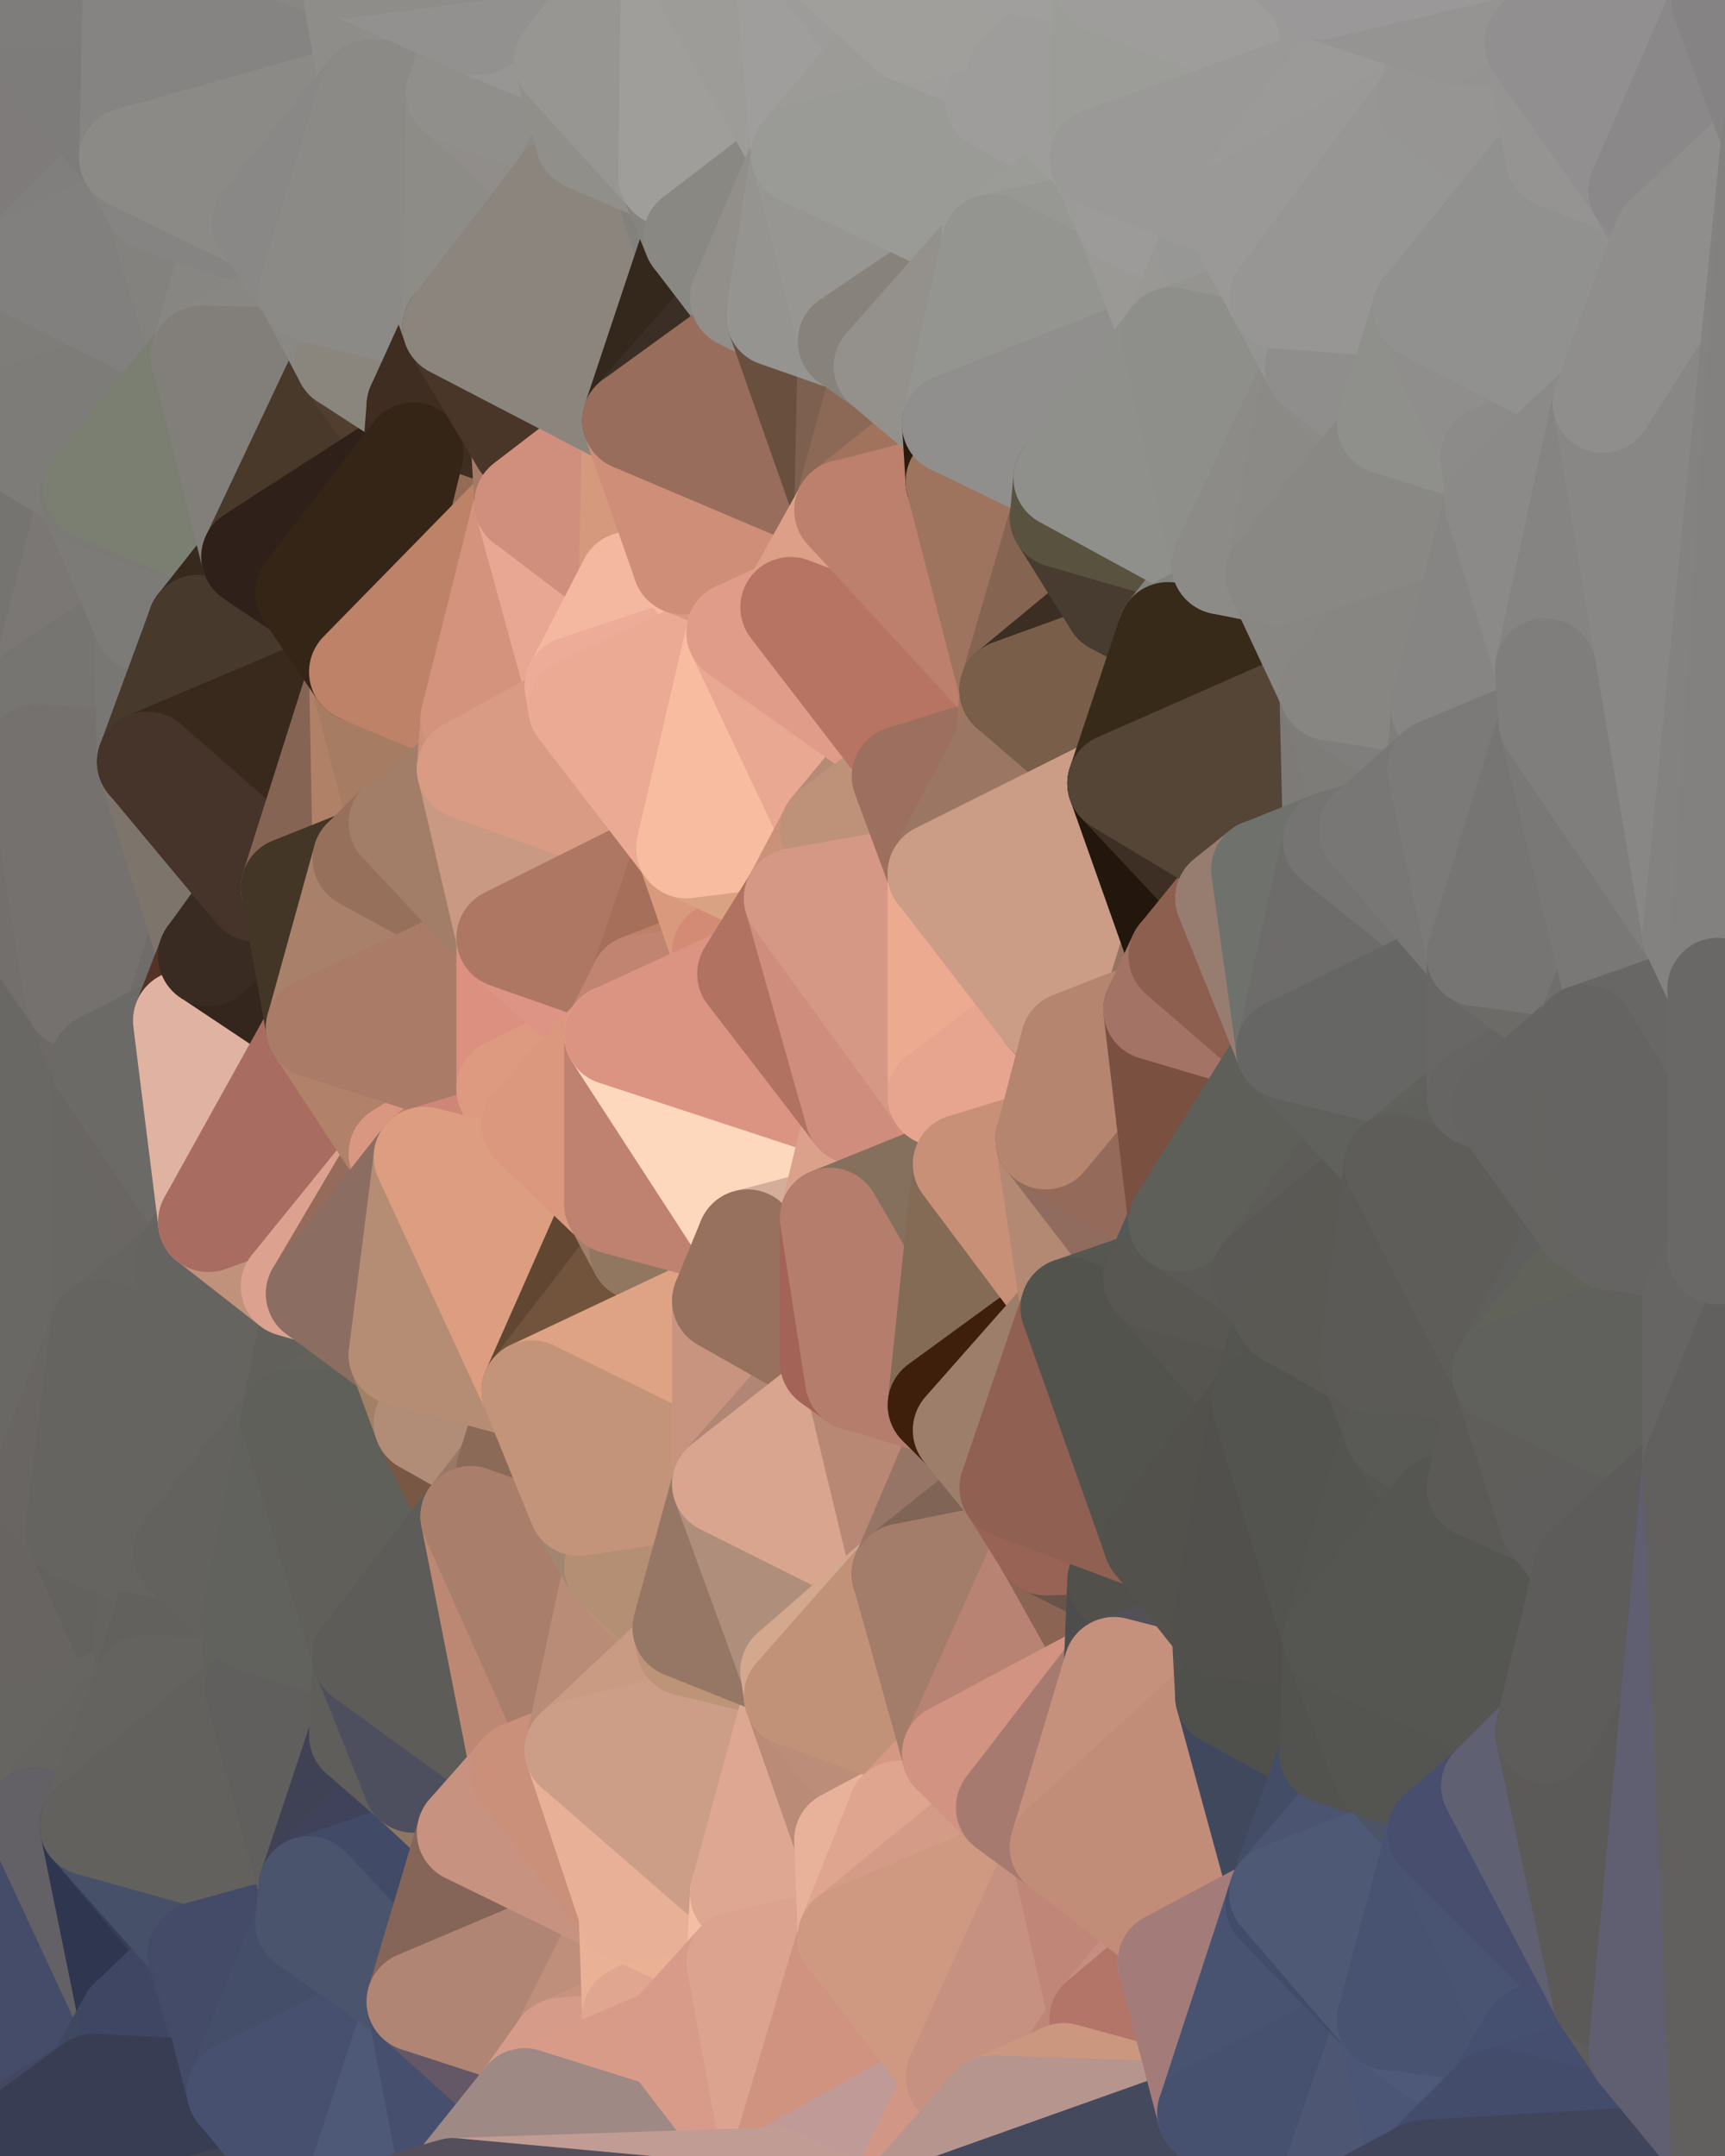 <?xml version="1.0" standalone="yes"?>
<svg width="480" height="600" xmlns="http://www.w3.org/2000/svg" version="1.1" ><polygon points="-34,148 -34,518 -18,222" fill="rgba(107, 106, 102, 1)" stroke="rgba(107, 106, 102, 1)" stroke-width="28" stroke-linejoin="round"/>
		<polygon points="-34,518 -18,444 -18,222" fill="rgba(101, 100, 96, 1)" stroke="rgba(101, 100, 96, 1)" stroke-width="28" stroke-linejoin="round"/>
		<polygon points="-19,204 -34,148 -18,222" fill="rgba(114, 113, 109, 1)" stroke="rgba(114, 113, 109, 1)" stroke-width="28" stroke-linejoin="round"/>
		<polygon points="-34,518 -19,500 -18,444" fill="rgba(101, 100, 96, 1)" stroke="rgba(101, 100, 96, 1)" stroke-width="28" stroke-linejoin="round"/>
		<polygon points="-4,118 -34,148 -3,130" fill="rgba(118, 117, 113, 1)" stroke="rgba(118, 117, 113, 1)" stroke-width="28" stroke-linejoin="round"/>
		<polygon points="-3,574 -34,518 0,599" fill="rgba(57, 66, 97, 1)" stroke="rgba(57, 66, 97, 1)" stroke-width="28" stroke-linejoin="round"/>
		<polygon points="-18,444 -19,500 -4,488" fill="rgba(100, 99, 95, 1)" stroke="rgba(100, 99, 95, 1)" stroke-width="28" stroke-linejoin="round"/>
		<polygon points="-34,148 -4,118 6,74" fill="rgba(120, 119, 117, 1)" stroke="rgba(120, 119, 117, 1)" stroke-width="28" stroke-linejoin="round"/>
		<polygon points="0,0 -34,148 6,74" fill="rgba(124, 120, 117, 1)" stroke="rgba(124, 120, 117, 1)" stroke-width="28" stroke-linejoin="round"/>
		<polygon points="-3,574 0,599 6,592" fill="rgba(54, 61, 89, 1)" stroke="rgba(54, 61, 89, 1)" stroke-width="28" stroke-linejoin="round"/>
		<polygon points="-4,488 -19,500 10,506" fill="rgba(100, 99, 95, 1)" stroke="rgba(100, 99, 95, 1)" stroke-width="28" stroke-linejoin="round"/>
		<polygon points="-19,204 -18,222 10,210" fill="rgba(114, 113, 109, 1)" stroke="rgba(114, 113, 109, 1)" stroke-width="28" stroke-linejoin="round"/>
		<polygon points="-19,204 10,210 11,192" fill="rgba(115, 111, 108, 1)" stroke="rgba(115, 111, 108, 1)" stroke-width="28" stroke-linejoin="round"/>
		<polygon points="-34,148 -19,204 11,192" fill="rgba(114, 113, 109, 1)" stroke="rgba(114, 113, 109, 1)" stroke-width="28" stroke-linejoin="round"/>
		<polygon points="-19,500 -34,518 10,506" fill="rgba(99, 98, 94, 1)" stroke="rgba(99, 98, 94, 1)" stroke-width="28" stroke-linejoin="round"/>
		<polygon points="11,414 -18,444 21,426" fill="rgba(104, 100, 97, 1)" stroke="rgba(104, 100, 97, 1)" stroke-width="28" stroke-linejoin="round"/>
		<polygon points="-3,574 6,592 26,580" fill="rgba(68, 72, 97, 1)" stroke="rgba(68, 72, 97, 1)" stroke-width="28" stroke-linejoin="round"/>
		<polygon points="-3,130 25,138 26,136" fill="rgba(124, 123, 119, 1)" stroke="rgba(124, 123, 119, 1)" stroke-width="28" stroke-linejoin="round"/>
		<polygon points="21,278 28,370 28,296" fill="rgba(107, 103, 100, 1)" stroke="rgba(107, 103, 100, 1)" stroke-width="28" stroke-linejoin="round"/>
		<polygon points="-18,444 11,414 28,370" fill="rgba(102, 101, 97, 1)" stroke="rgba(102, 101, 97, 1)" stroke-width="28" stroke-linejoin="round"/>
		<polygon points="21,278 -18,444 28,370" fill="rgba(106, 102, 99, 1)" stroke="rgba(106, 102, 99, 1)" stroke-width="28" stroke-linejoin="round"/>
		<polygon points="-4,118 -3,130 26,136" fill="rgba(121, 120, 118, 1)" stroke="rgba(121, 120, 118, 1)" stroke-width="28" stroke-linejoin="round"/>
		<polygon points="-3,130 11,192 25,138" fill="rgba(120, 119, 115, 1)" stroke="rgba(120, 119, 115, 1)" stroke-width="28" stroke-linejoin="round"/>
		<polygon points="-18,222 -18,444 21,278" fill="rgba(105, 104, 100, 1)" stroke="rgba(105, 104, 100, 1)" stroke-width="28" stroke-linejoin="round"/>
		<polygon points="-3,130 -34,148 11,192" fill="rgba(117, 116, 112, 1)" stroke="rgba(117, 116, 112, 1)" stroke-width="28" stroke-linejoin="round"/>
		<polygon points="-34,518 -3,574 10,506" fill="rgba(99, 98, 103, 1)" stroke="rgba(99, 98, 103, 1)" stroke-width="28" stroke-linejoin="round"/>
		<polygon points="0,0 6,74 36,44" fill="rgba(127, 123, 122, 1)" stroke="rgba(127, 123, 122, 1)" stroke-width="28" stroke-linejoin="round"/>
		<polygon points="-3,574 26,580 36,562" fill="rgba(60, 65, 87, 1)" stroke="rgba(60, 65, 87, 1)" stroke-width="28" stroke-linejoin="round"/>
		<polygon points="-18,444 -4,488 40,469" fill="rgba(102, 101, 97, 1)" stroke="rgba(102, 101, 97, 1)" stroke-width="28" stroke-linejoin="round"/>
		<polygon points="21,426 -18,444 40,469" fill="rgba(104, 100, 97, 1)" stroke="rgba(104, 100, 97, 1)" stroke-width="28" stroke-linejoin="round"/>
		<polygon points="25,138 11,192 40,173" fill="rgba(123, 119, 116, 1)" stroke="rgba(123, 119, 116, 1)" stroke-width="28" stroke-linejoin="round"/>
		<polygon points="36,44 6,74 43,56" fill="rgba(128, 127, 125, 1)" stroke="rgba(128, 127, 125, 1)" stroke-width="28" stroke-linejoin="round"/>
		<polygon points="11,192 10,210 41,212" fill="rgba(117, 116, 112, 1)" stroke="rgba(117, 116, 112, 1)" stroke-width="28" stroke-linejoin="round"/>
		<polygon points="21,426 40,469 41,434" fill="rgba(99, 98, 94, 1)" stroke="rgba(99, 98, 94, 1)" stroke-width="28" stroke-linejoin="round"/>
		<polygon points="-4,488 10,506 40,469" fill="rgba(102, 101, 97, 1)" stroke="rgba(102, 101, 97, 1)" stroke-width="28" stroke-linejoin="round"/>
		<polygon points="10,506 25,508 40,469" fill="rgba(101, 100, 96, 1)" stroke="rgba(101, 100, 96, 1)" stroke-width="28" stroke-linejoin="round"/>
		<polygon points="0,0 36,44 37,0" fill="rgba(125, 124, 122, 1)" stroke="rgba(125, 124, 122, 1)" stroke-width="28" stroke-linejoin="round"/>
		<polygon points="10,506 -3,574 36,562" fill="rgba(69, 76, 105, 1)" stroke="rgba(69, 76, 105, 1)" stroke-width="28" stroke-linejoin="round"/>
		<polygon points="25,508 10,506 36,562" fill="rgba(99, 97, 102, 1)" stroke="rgba(99, 97, 102, 1)" stroke-width="28" stroke-linejoin="round"/>
		<polygon points="10,210 -18,222 21,278" fill="rgba(115, 111, 108, 1)" stroke="rgba(115, 111, 108, 1)" stroke-width="28" stroke-linejoin="round"/>
		<polygon points="21,278 28,296 51,284" fill="rgba(109, 105, 102, 1)" stroke="rgba(109, 105, 102, 1)" stroke-width="28" stroke-linejoin="round"/>
		<polygon points="40,173 11,192 41,212" fill="rgba(118, 117, 113, 1)" stroke="rgba(118, 117, 113, 1)" stroke-width="28" stroke-linejoin="round"/>
		<polygon points="6,74 -4,118 56,99" fill="rgba(126, 125, 121, 1)" stroke="rgba(126, 125, 121, 1)" stroke-width="28" stroke-linejoin="round"/>
		<polygon points="-4,118 26,136 56,99" fill="rgba(125, 124, 120, 1)" stroke="rgba(125, 124, 120, 1)" stroke-width="28" stroke-linejoin="round"/>
		<polygon points="25,508 36,562 55,544" fill="rgba(47, 54, 80, 1)" stroke="rgba(47, 54, 80, 1)" stroke-width="28" stroke-linejoin="round"/>
		<polygon points="28,296 28,370 51,352" fill="rgba(104, 103, 99, 1)" stroke="rgba(104, 103, 99, 1)" stroke-width="28" stroke-linejoin="round"/>
		<polygon points="41,212 21,278 58,266" fill="rgba(112, 111, 107, 1)" stroke="rgba(112, 111, 107, 1)" stroke-width="28" stroke-linejoin="round"/>
		<polygon points="21,278 51,284 58,266" fill="rgba(112, 108, 105, 1)" stroke="rgba(112, 108, 105, 1)" stroke-width="28" stroke-linejoin="round"/>
		<polygon points="28,296 51,352 58,340" fill="rgba(106, 102, 99, 1)" stroke="rgba(106, 102, 99, 1)" stroke-width="28" stroke-linejoin="round"/>
		<polygon points="43,56 6,74 56,99" fill="rgba(129, 128, 126, 1)" stroke="rgba(129, 128, 126, 1)" stroke-width="28" stroke-linejoin="round"/>
		<polygon points="25,508 55,544 56,543" fill="rgba(57, 62, 84, 1)" stroke="rgba(57, 62, 84, 1)" stroke-width="28" stroke-linejoin="round"/>
		<polygon points="10,210 21,278 41,212" fill="rgba(117, 113, 110, 1)" stroke="rgba(117, 113, 110, 1)" stroke-width="28" stroke-linejoin="round"/>
		<polygon points="36,562 26,580 66,582" fill="rgba(62, 72, 97, 1)" stroke="rgba(62, 72, 97, 1)" stroke-width="28" stroke-linejoin="round"/>
		<polygon points="40,173 41,212 55,174" fill="rgba(120, 119, 115, 1)" stroke="rgba(120, 119, 115, 1)" stroke-width="28" stroke-linejoin="round"/>
		<polygon points="41,434 40,469 51,432" fill="rgba(100, 99, 95, 1)" stroke="rgba(100, 99, 95, 1)" stroke-width="28" stroke-linejoin="round"/>
		<polygon points="21,426 41,434 51,432" fill="rgba(101, 100, 96, 1)" stroke="rgba(101, 100, 96, 1)" stroke-width="28" stroke-linejoin="round"/>
		<polygon points="51,432 40,469 70,451" fill="rgba(98, 97, 93, 1)" stroke="rgba(98, 97, 93, 1)" stroke-width="28" stroke-linejoin="round"/>
		<polygon points="40,173 55,174 70,155" fill="rgba(123, 122, 118, 1)" stroke="rgba(123, 122, 118, 1)" stroke-width="28" stroke-linejoin="round"/>
		<polygon points="25,138 40,173 70,155" fill="rgba(124, 123, 119, 1)" stroke="rgba(124, 123, 119, 1)" stroke-width="28" stroke-linejoin="round"/>
		<polygon points="43,56 56,99 66,64" fill="rgba(131, 130, 126, 1)" stroke="rgba(131, 130, 126, 1)" stroke-width="28" stroke-linejoin="round"/>
		<polygon points="41,212 58,266 71,248" fill="rgba(125, 116, 107, 1)" stroke="rgba(125, 116, 107, 1)" stroke-width="28" stroke-linejoin="round"/>
		<polygon points="26,136 25,138 70,155" fill="rgba(123, 122, 118, 1)" stroke="rgba(123, 122, 118, 1)" stroke-width="28" stroke-linejoin="round"/>
		<polygon points="0,0 37,0 67,-29" fill="rgba(126, 125, 123, 1)" stroke="rgba(126, 125, 123, 1)" stroke-width="28" stroke-linejoin="round"/>
		<polygon points="11,414 21,426 28,370" fill="rgba(105, 101, 98, 1)" stroke="rgba(105, 101, 98, 1)" stroke-width="28" stroke-linejoin="round"/>
		<polygon points="70,451 40,469 71,470" fill="rgba(98, 97, 93, 1)" stroke="rgba(98, 97, 93, 1)" stroke-width="28" stroke-linejoin="round"/>
		<polygon points="55,544 36,562 66,582" fill="rgba(63, 70, 99, 1)" stroke="rgba(63, 70, 99, 1)" stroke-width="28" stroke-linejoin="round"/>
		<polygon points="51,284 28,296 58,340" fill="rgba(107, 106, 102, 1)" stroke="rgba(107, 106, 102, 1)" stroke-width="28" stroke-linejoin="round"/>
		<polygon points="28,370 21,426 51,432" fill="rgba(101, 100, 96, 1)" stroke="rgba(101, 100, 96, 1)" stroke-width="28" stroke-linejoin="round"/>
		<polygon points="58,340 51,352 81,358" fill="rgba(102, 101, 97, 1)" stroke="rgba(102, 101, 97, 1)" stroke-width="28" stroke-linejoin="round"/>
		<polygon points="51,352 28,370 81,395" fill="rgba(102, 101, 97, 1)" stroke="rgba(102, 101, 97, 1)" stroke-width="28" stroke-linejoin="round"/>
		<polygon points="28,370 51,432 81,395" fill="rgba(101, 100, 96, 1)" stroke="rgba(101, 100, 96, 1)" stroke-width="28" stroke-linejoin="round"/>
		<polygon points="56,99 26,136 70,155" fill="rgba(123, 127, 113, 1)" stroke="rgba(123, 127, 113, 1)" stroke-width="28" stroke-linejoin="round"/>
		<polygon points="56,543 85,535 86,525" fill="rgba(61, 71, 98, 1)" stroke="rgba(61, 71, 98, 1)" stroke-width="28" stroke-linejoin="round"/>
		<polygon points="66,64 56,99 86,81" fill="rgba(135, 134, 130, 1)" stroke="rgba(135, 134, 130, 1)" stroke-width="28" stroke-linejoin="round"/>
		<polygon points="73,62 66,64 86,81" fill="rgba(136, 135, 131, 1)" stroke="rgba(136, 135, 131, 1)" stroke-width="28" stroke-linejoin="round"/>
		<polygon points="70,155 55,174 85,165" fill="rgba(55, 41, 28, 1)" stroke="rgba(55, 41, 28, 1)" stroke-width="28" stroke-linejoin="round"/>
		<polygon points="40,469 25,508 71,470" fill="rgba(100, 99, 95, 1)" stroke="rgba(100, 99, 95, 1)" stroke-width="28" stroke-linejoin="round"/>
		<polygon points="58,266 51,284 88,286" fill="rgba(84, 50, 38, 1)" stroke="rgba(84, 50, 38, 1)" stroke-width="28" stroke-linejoin="round"/>
		<polygon points="25,508 56,543 86,525" fill="rgba(70, 80, 105, 1)" stroke="rgba(70, 80, 105, 1)" stroke-width="28" stroke-linejoin="round"/>
		<polygon points="71,470 25,508 86,525" fill="rgba(98, 97, 93, 1)" stroke="rgba(98, 97, 93, 1)" stroke-width="28" stroke-linejoin="round"/>
		<polygon points="51,352 81,395 81,358" fill="rgba(101, 100, 96, 1)" stroke="rgba(101, 100, 96, 1)" stroke-width="28" stroke-linejoin="round"/>
		<polygon points="36,44 43,56 73,62" fill="rgba(132, 131, 129, 1)" stroke="rgba(132, 131, 129, 1)" stroke-width="28" stroke-linejoin="round"/>
		<polygon points="43,56 66,64 73,62" fill="rgba(133, 132, 130, 1)" stroke="rgba(133, 132, 130, 1)" stroke-width="28" stroke-linejoin="round"/>
		<polygon points="56,543 55,544 66,582" fill="rgba(67, 74, 103, 1)" stroke="rgba(67, 74, 103, 1)" stroke-width="28" stroke-linejoin="round"/>
		<polygon points="6,592 0,599 26,580" fill="rgba(67, 71, 96, 1)" stroke="rgba(67, 71, 96, 1)" stroke-width="28" stroke-linejoin="round"/>
		<polygon points="86,81 56,99 96,100" fill="rgba(136, 135, 131, 1)" stroke="rgba(136, 135, 131, 1)" stroke-width="28" stroke-linejoin="round"/>
		<polygon points="67,-29 37,0 97,-9" fill="rgba(136, 135, 131, 1)" stroke="rgba(136, 135, 131, 1)" stroke-width="28" stroke-linejoin="round"/>
		<polygon points="66,582 0,599 96,618" fill="rgba(64, 67, 82, 1)" stroke="rgba(64, 67, 82, 1)" stroke-width="28" stroke-linejoin="round"/>
		<polygon points="81,358 81,395 88,360" fill="rgba(101, 100, 95, 1)" stroke="rgba(101, 100, 95, 1)" stroke-width="28" stroke-linejoin="round"/>
		<polygon points="51,284 58,340 88,286" fill="rgba(224, 178, 162, 1)" stroke="rgba(224, 178, 162, 1)" stroke-width="28" stroke-linejoin="round"/>
		<polygon points="81,247 58,266 88,286" fill="rgba(52, 38, 29, 1)" stroke="rgba(52, 38, 29, 1)" stroke-width="28" stroke-linejoin="round"/>
		<polygon points="71,248 58,266 81,247" fill="rgba(57, 43, 34, 1)" stroke="rgba(57, 43, 34, 1)" stroke-width="28" stroke-linejoin="round"/>
		<polygon points="26,580 0,599 66,582" fill="rgba(56, 61, 83, 1)" stroke="rgba(56, 61, 83, 1)" stroke-width="28" stroke-linejoin="round"/>
		<polygon points="85,165 55,174 100,187" fill="rgba(56, 41, 34, 1)" stroke="rgba(56, 41, 34, 1)" stroke-width="28" stroke-linejoin="round"/>
		<polygon points="70,451 71,470 101,461" fill="rgba(97, 98, 92, 1)" stroke="rgba(97, 98, 92, 1)" stroke-width="28" stroke-linejoin="round"/>
		<polygon points="56,543 66,582 85,535" fill="rgba(68, 75, 104, 1)" stroke="rgba(68, 75, 104, 1)" stroke-width="28" stroke-linejoin="round"/>
		<polygon points="97,-9 37,0 103,25" fill="rgba(136, 135, 131, 1)" stroke="rgba(136, 135, 131, 1)" stroke-width="28" stroke-linejoin="round"/>
		<polygon points="37,0 36,44 103,25" fill="rgba(133, 132, 130, 1)" stroke="rgba(133, 132, 130, 1)" stroke-width="28" stroke-linejoin="round"/>
		<polygon points="36,44 73,62 103,25" fill="rgba(139, 138, 134, 1)" stroke="rgba(139, 138, 134, 1)" stroke-width="28" stroke-linejoin="round"/>
		<polygon points="71,470 100,483 101,461" fill="rgba(97, 96, 91, 1)" stroke="rgba(97, 96, 91, 1)" stroke-width="28" stroke-linejoin="round"/>
		<polygon points="71,470 86,525 100,483" fill="rgba(96, 95, 93, 1)" stroke="rgba(96, 95, 93, 1)" stroke-width="28" stroke-linejoin="round"/>
		<polygon points="55,174 41,212 100,187" fill="rgba(71, 57, 44, 1)" stroke="rgba(71, 57, 44, 1)" stroke-width="28" stroke-linejoin="round"/>
		<polygon points="41,212 81,247 100,187" fill="rgba(57, 41, 28, 1)" stroke="rgba(57, 41, 28, 1)" stroke-width="28" stroke-linejoin="round"/>
		<polygon points="56,99 70,155 96,100" fill="rgba(130, 127, 122, 1)" stroke="rgba(130, 127, 122, 1)" stroke-width="28" stroke-linejoin="round"/>
		<polygon points="41,212 71,248 81,247" fill="rgba(70, 52, 42, 1)" stroke="rgba(70, 52, 42, 1)" stroke-width="28" stroke-linejoin="round"/>
		<polygon points="51,432 70,451 81,395" fill="rgba(99, 98, 94, 1)" stroke="rgba(99, 98, 94, 1)" stroke-width="28" stroke-linejoin="round"/>
		<polygon points="58,340 81,358 111,321" fill="rgba(192, 146, 123, 1)" stroke="rgba(192, 146, 123, 1)" stroke-width="28" stroke-linejoin="round"/>
		<polygon points="88,286 58,340 111,321" fill="rgba(168, 108, 97, 1)" stroke="rgba(168, 108, 97, 1)" stroke-width="28" stroke-linejoin="round"/>
		<polygon points="88,360 81,395 111,377" fill="rgba(97, 96, 91, 1)" stroke="rgba(97, 96, 91, 1)" stroke-width="28" stroke-linejoin="round"/>
		<polygon points="100,187 81,247 101,239" fill="rgba(133, 100, 83, 1)" stroke="rgba(133, 100, 83, 1)" stroke-width="28" stroke-linejoin="round"/>
		<polygon points="96,100 70,155 115,126" fill="rgba(73, 57, 42, 1)" stroke="rgba(73, 57, 42, 1)" stroke-width="28" stroke-linejoin="round"/>
		<polygon points="81,358 88,360 111,321" fill="rgba(220, 161, 143, 1)" stroke="rgba(220, 161, 143, 1)" stroke-width="28" stroke-linejoin="round"/>
		<polygon points="100,187 101,239 111,229" fill="rgba(176, 129, 103, 1)" stroke="rgba(176, 129, 103, 1)" stroke-width="28" stroke-linejoin="round"/>
		<polygon points="96,100 115,126 116,113" fill="rgba(81, 62, 47, 1)" stroke="rgba(81, 62, 47, 1)" stroke-width="28" stroke-linejoin="round"/>
		<polygon points="85,535 66,582 116,557" fill="rgba(68, 78, 105, 1)" stroke="rgba(68, 78, 105, 1)" stroke-width="28" stroke-linejoin="round"/>
		<polygon points="100,483 86,525 115,496" fill="rgba(63, 66, 85, 1)" stroke="rgba(63, 66, 85, 1)" stroke-width="28" stroke-linejoin="round"/>
		<polygon points="111,377 81,395 118,396" fill="rgba(98, 97, 92, 1)" stroke="rgba(98, 97, 92, 1)" stroke-width="28" stroke-linejoin="round"/>
		<polygon points="70,155 85,165 115,126" fill="rgba(47, 32, 25, 1)" stroke="rgba(47, 32, 25, 1)" stroke-width="28" stroke-linejoin="round"/>
		<polygon points="81,247 88,286 101,239" fill="rgba(67, 54, 38, 1)" stroke="rgba(67, 54, 38, 1)" stroke-width="28" stroke-linejoin="round"/>
		<polygon points="86,81 96,100 126,91" fill="rgba(137, 136, 132, 1)" stroke="rgba(137, 136, 132, 1)" stroke-width="28" stroke-linejoin="round"/>
		<polygon points="96,100 116,113 126,91" fill="rgba(138, 134, 125, 1)" stroke="rgba(138, 134, 125, 1)" stroke-width="28" stroke-linejoin="round"/>
		<polygon points="81,395 70,451 101,461" fill="rgba(97, 98, 93, 1)" stroke="rgba(97, 98, 93, 1)" stroke-width="28" stroke-linejoin="round"/>
		<polygon points="100,187 130,214 131,200" fill="rgba(189, 138, 111, 1)" stroke="rgba(189, 138, 111, 1)" stroke-width="28" stroke-linejoin="round"/>
		<polygon points="81,395 101,461 131,422" fill="rgba(96, 95, 90, 1)" stroke="rgba(96, 95, 90, 1)" stroke-width="28" stroke-linejoin="round"/>
		<polygon points="118,396 81,395 131,422" fill="rgba(95, 96, 90, 1)" stroke="rgba(95, 96, 90, 1)" stroke-width="28" stroke-linejoin="round"/>
		<polygon points="115,496 86,525 130,510" fill="rgba(64, 66, 91, 1)" stroke="rgba(64, 66, 91, 1)" stroke-width="28" stroke-linejoin="round"/>
		<polygon points="100,187 111,229 130,214" fill="rgba(166, 124, 99, 1)" stroke="rgba(166, 124, 99, 1)" stroke-width="28" stroke-linejoin="round"/>
		<polygon points="66,582 96,618 116,557" fill="rgba(71, 80, 111, 1)" stroke="rgba(71, 80, 111, 1)" stroke-width="28" stroke-linejoin="round"/>
		<polygon points="97,-9 103,25 133,7" fill="rgba(142, 141, 137, 1)" stroke="rgba(142, 141, 137, 1)" stroke-width="28" stroke-linejoin="round"/>
		<polygon points="103,25 127,26 133,7" fill="rgba(143, 142, 138, 1)" stroke="rgba(143, 142, 138, 1)" stroke-width="28" stroke-linejoin="round"/>
		<polygon points="86,525 116,557 130,510" fill="rgba(65, 74, 103, 1)" stroke="rgba(65, 74, 103, 1)" stroke-width="28" stroke-linejoin="round"/>
		<polygon points="116,557 96,618 126,609" fill="rgba(78, 89, 119, 1)" stroke="rgba(78, 89, 119, 1)" stroke-width="28" stroke-linejoin="round"/>
		<polygon points="111,321 88,360 118,322" fill="rgba(149, 107, 91, 1)" stroke="rgba(149, 107, 91, 1)" stroke-width="28" stroke-linejoin="round"/>
		<polygon points="86,525 85,535 116,557" fill="rgba(74, 84, 109, 1)" stroke="rgba(74, 84, 109, 1)" stroke-width="28" stroke-linejoin="round"/>
		<polygon points="73,62 86,81 103,25" fill="rgba(137, 136, 134, 1)" stroke="rgba(137, 136, 134, 1)" stroke-width="28" stroke-linejoin="round"/>
		<polygon points="118,396 131,422 141,409" fill="rgba(120, 87, 68, 1)" stroke="rgba(120, 87, 68, 1)" stroke-width="28" stroke-linejoin="round"/>
		<polygon points="88,286 111,321 141,303" fill="rgba(177, 129, 106, 1)" stroke="rgba(177, 129, 106, 1)" stroke-width="28" stroke-linejoin="round"/>
		<polygon points="111,321 118,322 141,303" fill="rgba(217, 151, 129, 1)" stroke="rgba(217, 151, 129, 1)" stroke-width="28" stroke-linejoin="round"/>
		<polygon points="101,239 88,286 141,261" fill="rgba(169, 128, 106, 1)" stroke="rgba(169, 128, 106, 1)" stroke-width="28" stroke-linejoin="round"/>
		<polygon points="111,229 101,239 141,261" fill="rgba(150, 112, 91, 1)" stroke="rgba(150, 112, 91, 1)" stroke-width="28" stroke-linejoin="round"/>
		<polygon points="88,360 111,377 118,322" fill="rgba(139, 109, 98, 1)" stroke="rgba(139, 109, 98, 1)" stroke-width="28" stroke-linejoin="round"/>
		<polygon points="115,496 130,510 145,493" fill="rgba(141, 118, 100, 1)" stroke="rgba(141, 118, 100, 1)" stroke-width="28" stroke-linejoin="round"/>
		<polygon points="116,113 115,126 145,123" fill="rgba(60, 43, 33, 1)" stroke="rgba(60, 43, 33, 1)" stroke-width="28" stroke-linejoin="round"/>
		<polygon points="101,461 100,483 115,496" fill="rgba(95, 94, 90, 1)" stroke="rgba(95, 94, 90, 1)" stroke-width="28" stroke-linejoin="round"/>
		<polygon points="145,123 115,126 146,140" fill="rgba(126, 91, 71, 1)" stroke="rgba(126, 91, 71, 1)" stroke-width="28" stroke-linejoin="round"/>
		<polygon points="116,557 126,609 146,584" fill="rgba(70, 79, 110, 1)" stroke="rgba(70, 79, 110, 1)" stroke-width="28" stroke-linejoin="round"/>
		<polygon points="103,25 86,81 126,91" fill="rgba(139, 138, 134, 1)" stroke="rgba(139, 138, 134, 1)" stroke-width="28" stroke-linejoin="round"/>
		<polygon points="141,303 118,322 148,313" fill="rgba(195, 124, 102, 1)" stroke="rgba(195, 124, 102, 1)" stroke-width="28" stroke-linejoin="round"/>
		<polygon points="111,377 118,396 148,387" fill="rgba(162, 128, 101, 1)" stroke="rgba(162, 128, 101, 1)" stroke-width="28" stroke-linejoin="round"/>
		<polygon points="118,396 141,409 148,387" fill="rgba(177, 141, 119, 1)" stroke="rgba(177, 141, 119, 1)" stroke-width="28" stroke-linejoin="round"/>
		<polygon points="115,126 100,187 146,140" fill="rgba(148, 107, 85, 1)" stroke="rgba(148, 107, 85, 1)" stroke-width="28" stroke-linejoin="round"/>
		<polygon points="101,461 115,496 145,493" fill="rgba(77, 79, 94, 1)" stroke="rgba(77, 79, 94, 1)" stroke-width="28" stroke-linejoin="round"/>
		<polygon points="126,91 116,113 145,123" fill="rgba(63, 45, 33, 1)" stroke="rgba(63, 45, 33, 1)" stroke-width="28" stroke-linejoin="round"/>
		<polygon points="141,261 88,286 141,303" fill="rgba(170, 123, 103, 1)" stroke="rgba(170, 123, 103, 1)" stroke-width="28" stroke-linejoin="round"/>
		<polygon points="103,25 126,91 127,26" fill="rgba(139, 138, 134, 1)" stroke="rgba(139, 138, 134, 1)" stroke-width="28" stroke-linejoin="round"/>
		<polygon points="85,165 100,187 115,126" fill="rgba(53, 37, 22, 1)" stroke="rgba(53, 37, 22, 1)" stroke-width="28" stroke-linejoin="round"/>
		<polygon points="116,557 146,584 156,570" fill="rgba(100, 88, 102, 1)" stroke="rgba(100, 88, 102, 1)" stroke-width="28" stroke-linejoin="round"/>
		<polygon points="127,26 126,91 156,52" fill="rgba(141, 140, 135, 1)" stroke="rgba(141, 140, 135, 1)" stroke-width="28" stroke-linejoin="round"/>
		<polygon points="133,7 127,26 157,17" fill="rgba(143, 142, 138, 1)" stroke="rgba(143, 142, 138, 1)" stroke-width="28" stroke-linejoin="round"/>
		<polygon points="100,187 131,200 146,140" fill="rgba(190, 130, 104, 1)" stroke="rgba(190, 130, 104, 1)" stroke-width="28" stroke-linejoin="round"/>
		<polygon points="130,214 111,229 141,261" fill="rgba(162, 126, 104, 1)" stroke="rgba(162, 126, 104, 1)" stroke-width="28" stroke-linejoin="round"/>
		<polygon points="141,409 131,422 161,419" fill="rgba(155, 119, 103, 1)" stroke="rgba(155, 119, 103, 1)" stroke-width="28" stroke-linejoin="round"/>
		<polygon points="160,191 131,200 161,197" fill="rgba(199, 138, 117, 1)" stroke="rgba(199, 138, 117, 1)" stroke-width="28" stroke-linejoin="round"/>
		<polygon points="127,26 156,52 163,39" fill="rgba(145, 141, 138, 1)" stroke="rgba(145, 141, 138, 1)" stroke-width="28" stroke-linejoin="round"/>
		<polygon points="157,17 127,26 163,39" fill="rgba(144, 143, 139, 1)" stroke="rgba(144, 143, 139, 1)" stroke-width="28" stroke-linejoin="round"/>
		<polygon points="131,200 130,214 161,197" fill="rgba(204, 144, 120, 1)" stroke="rgba(204, 144, 120, 1)" stroke-width="28" stroke-linejoin="round"/>
		<polygon points="146,140 131,200 160,191" fill="rgba(212, 147, 125, 1)" stroke="rgba(212, 147, 125, 1)" stroke-width="28" stroke-linejoin="round"/>
		<polygon points="148,313 118,322 171,335" fill="rgba(206, 134, 119, 1)" stroke="rgba(206, 134, 119, 1)" stroke-width="28" stroke-linejoin="round"/>
		<polygon points="161,419 131,422 171,436" fill="rgba(126, 103, 85, 1)" stroke="rgba(126, 103, 85, 1)" stroke-width="28" stroke-linejoin="round"/>
		<polygon points="141,261 141,303 171,288" fill="rgba(220, 144, 128, 1)" stroke="rgba(220, 144, 128, 1)" stroke-width="28" stroke-linejoin="round"/>
		<polygon points="141,303 148,313 171,288" fill="rgba(221, 154, 128, 1)" stroke="rgba(221, 154, 128, 1)" stroke-width="28" stroke-linejoin="round"/>
		<polygon points="148,387 141,409 161,419" fill="rgba(139, 106, 87, 1)" stroke="rgba(139, 106, 87, 1)" stroke-width="28" stroke-linejoin="round"/>
		<polygon points="118,322 111,377 148,387" fill="rgba(181, 141, 116, 1)" stroke="rgba(181, 141, 116, 1)" stroke-width="28" stroke-linejoin="round"/>
		<polygon points="131,422 101,461 145,493" fill="rgba(93, 92, 88, 1)" stroke="rgba(93, 92, 88, 1)" stroke-width="28" stroke-linejoin="round"/>
		<polygon points="130,510 116,557 175,532" fill="rgba(133, 101, 88, 1)" stroke="rgba(133, 101, 88, 1)" stroke-width="28" stroke-linejoin="round"/>
		<polygon points="146,140 160,191 175,162" fill="rgba(232, 167, 147, 1)" stroke="rgba(232, 167, 147, 1)" stroke-width="28" stroke-linejoin="round"/>
		<polygon points="118,322 148,387 171,335" fill="rgba(221, 157, 129, 1)" stroke="rgba(221, 157, 129, 1)" stroke-width="28" stroke-linejoin="round"/>
		<polygon points="131,422 145,493 160,487" fill="rgba(188, 136, 115, 1)" stroke="rgba(188, 136, 115, 1)" stroke-width="28" stroke-linejoin="round"/>
		<polygon points="116,557 156,570 175,532" fill="rgba(176, 133, 116, 1)" stroke="rgba(176, 133, 116, 1)" stroke-width="28" stroke-linejoin="round"/>
		<polygon points="131,422 160,487 171,436" fill="rgba(169, 126, 107, 1)" stroke="rgba(169, 126, 107, 1)" stroke-width="28" stroke-linejoin="round"/>
		<polygon points="171,335 148,387 178,348" fill="rgba(97, 70, 49, 1)" stroke="rgba(97, 70, 49, 1)" stroke-width="28" stroke-linejoin="round"/>
		<polygon points="141,261 171,288 178,274" fill="rgba(221, 148, 133, 1)" stroke="rgba(221, 148, 133, 1)" stroke-width="28" stroke-linejoin="round"/>
		<polygon points="145,123 146,140 176,117" fill="rgba(167, 122, 101, 1)" stroke="rgba(167, 122, 101, 1)" stroke-width="28" stroke-linejoin="round"/>
		<polygon points="126,91 145,123 176,117" fill="rgba(73, 54, 40, 1)" stroke="rgba(73, 54, 40, 1)" stroke-width="28" stroke-linejoin="round"/>
		<polygon points="175,532 156,570 176,561" fill="rgba(191, 143, 123, 1)" stroke="rgba(191, 143, 123, 1)" stroke-width="28" stroke-linejoin="round"/>
		<polygon points="145,493 130,510 175,532" fill="rgba(199, 146, 128, 1)" stroke="rgba(199, 146, 128, 1)" stroke-width="28" stroke-linejoin="round"/>
		<polygon points="160,487 145,493 175,532" fill="rgba(202, 144, 122, 1)" stroke="rgba(202, 144, 122, 1)" stroke-width="28" stroke-linejoin="round"/>
		<polygon points="163,39 156,52 186,49" fill="rgba(139, 138, 133, 1)" stroke="rgba(139, 138, 133, 1)" stroke-width="28" stroke-linejoin="round"/>
		<polygon points="133,7 157,17 187,-21" fill="rgba(151, 150, 148, 1)" stroke="rgba(151, 150, 148, 1)" stroke-width="28" stroke-linejoin="round"/>
		<polygon points="176,561 156,570 186,567" fill="rgba(199, 147, 126, 1)" stroke="rgba(199, 147, 126, 1)" stroke-width="28" stroke-linejoin="round"/>
		<polygon points="171,436 160,487 191,458" fill="rgba(185, 140, 119, 1)" stroke="rgba(185, 140, 119, 1)" stroke-width="28" stroke-linejoin="round"/>
		<polygon points="190,453 171,436 191,458" fill="rgba(185, 145, 119, 1)" stroke="rgba(185, 145, 119, 1)" stroke-width="28" stroke-linejoin="round"/>
		<polygon points="130,214 141,261 191,236" fill="rgba(201, 153, 131, 1)" stroke="rgba(201, 153, 131, 1)" stroke-width="28" stroke-linejoin="round"/>
		<polygon points="161,197 130,214 191,236" fill="rgba(217, 155, 132, 1)" stroke="rgba(217, 155, 132, 1)" stroke-width="28" stroke-linejoin="round"/>
		<polygon points="146,140 175,162 176,117" fill="rgba(208, 143, 125, 1)" stroke="rgba(208, 143, 125, 1)" stroke-width="28" stroke-linejoin="round"/>
		<polygon points="156,52 176,117 193,66" fill="rgba(135, 135, 125, 1)" stroke="rgba(135, 135, 125, 1)" stroke-width="28" stroke-linejoin="round"/>
		<polygon points="186,49 156,52 193,66" fill="rgba(130, 129, 124, 1)" stroke="rgba(130, 129, 124, 1)" stroke-width="28" stroke-linejoin="round"/>
		<polygon points="141,261 178,274 191,236" fill="rgba(174, 119, 99, 1)" stroke="rgba(174, 119, 99, 1)" stroke-width="28" stroke-linejoin="round"/>
		<polygon points="176,117 175,162 190,157" fill="rgba(213, 153, 125, 1)" stroke="rgba(213, 153, 125, 1)" stroke-width="28" stroke-linejoin="round"/>
		<polygon points="97,-9 133,7 187,-21" fill="rgba(146, 145, 143, 1)" stroke="rgba(146, 145, 143, 1)" stroke-width="28" stroke-linejoin="round"/>
		<polygon points="156,52 126,91 176,117" fill="rgba(140, 133, 125, 1)" stroke="rgba(140, 133, 125, 1)" stroke-width="28" stroke-linejoin="round"/>
		<polygon points="171,288 148,313 171,335" fill="rgba(219, 152, 126, 1)" stroke="rgba(219, 152, 126, 1)" stroke-width="28" stroke-linejoin="round"/>
		<polygon points="191,236 178,274 201,265" fill="rgba(166, 111, 90, 1)" stroke="rgba(166, 111, 90, 1)" stroke-width="28" stroke-linejoin="round"/>
		<polygon points="161,419 171,436 201,413" fill="rgba(161, 134, 113, 1)" stroke="rgba(161, 134, 113, 1)" stroke-width="28" stroke-linejoin="round"/>
		<polygon points="156,570 146,584 186,567" fill="rgba(214, 155, 137, 1)" stroke="rgba(214, 155, 137, 1)" stroke-width="28" stroke-linejoin="round"/>
		<polygon points="190,157 175,162 205,176" fill="rgba(235, 174, 146, 1)" stroke="rgba(235, 174, 146, 1)" stroke-width="28" stroke-linejoin="round"/>
		<polygon points="175,532 176,561 205,546" fill="rgba(233, 177, 150, 1)" stroke="rgba(233, 177, 150, 1)" stroke-width="28" stroke-linejoin="round"/>
		<polygon points="176,561 186,567 205,546" fill="rgba(224, 166, 144, 1)" stroke="rgba(224, 166, 144, 1)" stroke-width="28" stroke-linejoin="round"/>
		<polygon points="178,348 148,387 201,362" fill="rgba(114, 84, 60, 1)" stroke="rgba(114, 84, 60, 1)" stroke-width="28" stroke-linejoin="round"/>
		<polygon points="193,66 176,117 206,83" fill="rgba(52, 40, 28, 1)" stroke="rgba(52, 40, 28, 1)" stroke-width="28" stroke-linejoin="round"/>
		<polygon points="175,162 160,191 205,176" fill="rgba(244, 184, 160, 1)" stroke="rgba(244, 184, 160, 1)" stroke-width="28" stroke-linejoin="round"/>
		<polygon points="201,265 178,274 208,271" fill="rgba(189, 129, 105, 1)" stroke="rgba(189, 129, 105, 1)" stroke-width="28" stroke-linejoin="round"/>
		<polygon points="171,335 178,348 208,345" fill="rgba(163, 126, 107, 1)" stroke="rgba(163, 126, 107, 1)" stroke-width="28" stroke-linejoin="round"/>
		<polygon points="178,348 201,362 208,345" fill="rgba(145, 119, 96, 1)" stroke="rgba(145, 119, 96, 1)" stroke-width="28" stroke-linejoin="round"/>
		<polygon points="175,532 205,546 206,527" fill="rgba(234, 177, 148, 1)" stroke="rgba(234, 177, 148, 1)" stroke-width="28" stroke-linejoin="round"/>
		<polygon points="160,191 161,197 205,176" fill="rgba(237, 172, 152, 1)" stroke="rgba(237, 172, 152, 1)" stroke-width="28" stroke-linejoin="round"/>
		<polygon points="148,387 201,413 201,362" fill="rgba(222, 163, 133, 1)" stroke="rgba(222, 163, 133, 1)" stroke-width="28" stroke-linejoin="round"/>
		<polygon points="171,436 190,453 201,413" fill="rgba(180, 143, 116, 1)" stroke="rgba(180, 143, 116, 1)" stroke-width="28" stroke-linejoin="round"/>
		<polygon points="148,387 161,419 201,413" fill="rgba(195, 148, 122, 1)" stroke="rgba(195, 148, 122, 1)" stroke-width="28" stroke-linejoin="round"/>
		<polygon points="157,17 163,39 186,49" fill="rgba(144, 143, 138, 1)" stroke="rgba(144, 143, 138, 1)" stroke-width="28" stroke-linejoin="round"/>
		<polygon points="186,567 146,584 216,606" fill="rgba(216, 155, 136, 1)" stroke="rgba(216, 155, 136, 1)" stroke-width="28" stroke-linejoin="round"/>
		<polygon points="146,584 126,609 216,606" fill="rgba(158, 137, 132, 1)" stroke="rgba(158, 137, 132, 1)" stroke-width="28" stroke-linejoin="round"/>
		<polygon points="178,274 171,288 208,271" fill="rgba(193, 132, 113, 1)" stroke="rgba(193, 132, 113, 1)" stroke-width="28" stroke-linejoin="round"/>
		<polygon points="160,487 175,532 206,527" fill="rgba(232, 176, 151, 1)" stroke="rgba(232, 176, 151, 1)" stroke-width="28" stroke-linejoin="round"/>
		<polygon points="220,465 191,458 221,472" fill="rgba(210, 165, 136, 1)" stroke="rgba(210, 165, 136, 1)" stroke-width="28" stroke-linejoin="round"/>
		<polygon points="191,236 201,265 221,250" fill="rgba(217, 153, 125, 1)" stroke="rgba(217, 153, 125, 1)" stroke-width="28" stroke-linejoin="round"/>
		<polygon points="67,-29 97,-9 187,-21" fill="rgba(142, 141, 137, 1)" stroke="rgba(142, 141, 137, 1)" stroke-width="28" stroke-linejoin="round"/>
		<polygon points="186,49 193,66 223,43" fill="rgba(133, 132, 127, 1)" stroke="rgba(133, 132, 127, 1)" stroke-width="28" stroke-linejoin="round"/>
		<polygon points="191,458 160,487 221,472" fill="rgba(201, 155, 131, 1)" stroke="rgba(201, 155, 131, 1)" stroke-width="28" stroke-linejoin="round"/>
		<polygon points="160,487 206,527 221,472" fill="rgba(204, 158, 135, 1)" stroke="rgba(204, 158, 135, 1)" stroke-width="28" stroke-linejoin="round"/>
		<polygon points="201,265 208,271 221,250" fill="rgba(211, 139, 117, 1)" stroke="rgba(211, 139, 117, 1)" stroke-width="28" stroke-linejoin="round"/>
		<polygon points="190,453 191,458 220,465" fill="rgba(189, 148, 120, 1)" stroke="rgba(189, 148, 120, 1)" stroke-width="28" stroke-linejoin="round"/>
		<polygon points="190,157 205,176 220,169" fill="rgba(247, 185, 162, 1)" stroke="rgba(247, 185, 162, 1)" stroke-width="28" stroke-linejoin="round"/>
		<polygon points="206,83 176,117 216,88" fill="rgba(59, 46, 37, 1)" stroke="rgba(59, 46, 37, 1)" stroke-width="28" stroke-linejoin="round"/>
		<polygon points="161,197 191,236 205,176" fill="rgba(235, 170, 148, 1)" stroke="rgba(235, 170, 148, 1)" stroke-width="28" stroke-linejoin="round"/>
		<polygon points="157,17 186,49 187,-21" fill="rgba(151, 150, 146, 1)" stroke="rgba(151, 150, 146, 1)" stroke-width="28" stroke-linejoin="round"/>
		<polygon points="191,236 221,250 231,231" fill="rgba(217, 162, 131, 1)" stroke="rgba(217, 162, 131, 1)" stroke-width="28" stroke-linejoin="round"/>
		<polygon points="201,362 201,413 231,379" fill="rgba(200, 148, 127, 1)" stroke="rgba(200, 148, 127, 1)" stroke-width="28" stroke-linejoin="round"/>
		<polygon points="171,288 171,335 208,345" fill="rgba(191, 130, 112, 1)" stroke="rgba(191, 130, 112, 1)" stroke-width="28" stroke-linejoin="round"/>
		<polygon points="190,157 220,169 235,142" fill="rgba(218, 153, 131, 1)" stroke="rgba(218, 153, 131, 1)" stroke-width="28" stroke-linejoin="round"/>
		<polygon points="206,527 205,546 236,539" fill="rgba(244, 190, 164, 1)" stroke="rgba(244, 190, 164, 1)" stroke-width="28" stroke-linejoin="round"/>
		<polygon points="176,117 190,157 235,142" fill="rgba(207, 142, 120, 1)" stroke="rgba(207, 142, 120, 1)" stroke-width="28" stroke-linejoin="round"/>
		<polygon points="187,-21 186,49 223,43" fill="rgba(159, 158, 154, 1)" stroke="rgba(159, 158, 154, 1)" stroke-width="28" stroke-linejoin="round"/>
		<polygon points="193,66 206,83 223,43" fill="rgba(137, 136, 131, 1)" stroke="rgba(137, 136, 131, 1)" stroke-width="28" stroke-linejoin="round"/>
		<polygon points="231,379 201,413 238,384" fill="rgba(177, 134, 117, 1)" stroke="rgba(177, 134, 117, 1)" stroke-width="28" stroke-linejoin="round"/>
		<polygon points="208,345 231,339 238,310" fill="rgba(174, 130, 119, 1)" stroke="rgba(174, 130, 119, 1)" stroke-width="28" stroke-linejoin="round"/>
		<polygon points="171,288 208,345 238,310" fill="rgba(253, 216, 189, 1)" stroke="rgba(253, 216, 189, 1)" stroke-width="28" stroke-linejoin="round"/>
		<polygon points="208,271 171,288 238,310" fill="rgba(219, 148, 130, 1)" stroke="rgba(219, 148, 130, 1)" stroke-width="28" stroke-linejoin="round"/>
		<polygon points="235,512 206,527 236,539" fill="rgba(241, 187, 161, 1)" stroke="rgba(241, 187, 161, 1)" stroke-width="28" stroke-linejoin="round"/>
		<polygon points="216,88 176,117 235,142" fill="rgba(152, 109, 92, 1)" stroke="rgba(152, 109, 92, 1)" stroke-width="28" stroke-linejoin="round"/>
		<polygon points="221,472 206,527 235,512" fill="rgba(222, 167, 146, 1)" stroke="rgba(222, 167, 146, 1)" stroke-width="28" stroke-linejoin="round"/>
		<polygon points="205,176 191,236 231,231" fill="rgba(248, 188, 160, 1)" stroke="rgba(248, 188, 160, 1)" stroke-width="28" stroke-linejoin="round"/>
		<polygon points="208,345 231,379 231,339" fill="rgba(212, 174, 153, 1)" stroke="rgba(212, 174, 153, 1)" stroke-width="28" stroke-linejoin="round"/>
		<polygon points="208,345 201,362 231,379" fill="rgba(151, 113, 94, 1)" stroke="rgba(151, 113, 94, 1)" stroke-width="28" stroke-linejoin="round"/>
		<polygon points="217,-24 187,-21 223,43" fill="rgba(157, 156, 152, 1)" stroke="rgba(157, 156, 152, 1)" stroke-width="28" stroke-linejoin="round"/>
		<polygon points="206,83 216,88 223,43" fill="rgba(146, 143, 138, 1)" stroke="rgba(146, 143, 138, 1)" stroke-width="28" stroke-linejoin="round"/>
		<polygon points="201,413 190,453 220,465" fill="rgba(150, 119, 101, 1)" stroke="rgba(150, 119, 101, 1)" stroke-width="28" stroke-linejoin="round"/>
		<polygon points="216,88 235,142 236,95" fill="rgba(105, 79, 62, 1)" stroke="rgba(105, 79, 62, 1)" stroke-width="28" stroke-linejoin="round"/>
		<polygon points="205,546 186,567 216,606" fill="rgba(216, 155, 137, 1)" stroke="rgba(216, 155, 137, 1)" stroke-width="28" stroke-linejoin="round"/>
		<polygon points="217,-24 223,43 247,14" fill="rgba(159, 158, 156, 1)" stroke="rgba(159, 158, 156, 1)" stroke-width="28" stroke-linejoin="round"/>
		<polygon points="205,176 231,231 250,208" fill="rgba(233, 168, 146, 1)" stroke="rgba(233, 168, 146, 1)" stroke-width="28" stroke-linejoin="round"/>
		<polygon points="250,208 231,231 251,216" fill="rgba(180, 139, 119, 1)" stroke="rgba(180, 139, 119, 1)" stroke-width="28" stroke-linejoin="round"/>
		<polygon points="201,413 220,465 251,438" fill="rgba(175, 142, 123, 1)" stroke="rgba(175, 142, 123, 1)" stroke-width="28" stroke-linejoin="round"/>
		<polygon points="220,169 205,176 250,208" fill="rgba(224, 156, 137, 1)" stroke="rgba(224, 156, 137, 1)" stroke-width="28" stroke-linejoin="round"/>
		<polygon points="236,95 235,142 246,102" fill="rgba(125, 96, 80, 1)" stroke="rgba(125, 96, 80, 1)" stroke-width="28" stroke-linejoin="round"/>
		<polygon points="217,-24 247,14 253,9" fill="rgba(157, 156, 154, 1)" stroke="rgba(157, 156, 154, 1)" stroke-width="28" stroke-linejoin="round"/>
		<polygon points="221,472 235,512 250,504" fill="rgba(186, 139, 119, 1)" stroke="rgba(186, 139, 119, 1)" stroke-width="28" stroke-linejoin="round"/>
		<polygon points="231,231 221,250 261,243" fill="rgba(202, 146, 121, 1)" stroke="rgba(202, 146, 121, 1)" stroke-width="28" stroke-linejoin="round"/>
		<polygon points="251,216 231,231 261,243" fill="rgba(190, 146, 121, 1)" stroke="rgba(190, 146, 121, 1)" stroke-width="28" stroke-linejoin="round"/>
		<polygon points="238,384 201,413 251,438" fill="rgba(217, 165, 143, 1)" stroke="rgba(217, 165, 143, 1)" stroke-width="28" stroke-linejoin="round"/>
		<polygon points="205,546 216,606 236,539" fill="rgba(220, 163, 143, 1)" stroke="rgba(220, 163, 143, 1)" stroke-width="28" stroke-linejoin="round"/>
		<polygon points="223,43 216,88 236,95" fill="rgba(149, 148, 144, 1)" stroke="rgba(149, 148, 144, 1)" stroke-width="28" stroke-linejoin="round"/>
		<polygon points="246,102 235,142 265,118" fill="rgba(140, 105, 86, 1)" stroke="rgba(140, 105, 86, 1)" stroke-width="28" stroke-linejoin="round"/>
		<polygon points="221,472 250,504 265,488" fill="rgba(188, 141, 121, 1)" stroke="rgba(188, 141, 121, 1)" stroke-width="28" stroke-linejoin="round"/>
		<polygon points="236,539 216,606 266,578" fill="rgba(208, 147, 128, 1)" stroke="rgba(208, 147, 128, 1)" stroke-width="28" stroke-linejoin="round"/>
		<polygon points="265,118 235,142 266,134" fill="rgba(161, 115, 92, 1)" stroke="rgba(161, 115, 92, 1)" stroke-width="28" stroke-linejoin="round"/>
		<polygon points="261,391 251,438 268,398" fill="rgba(179, 134, 111, 1)" stroke="rgba(179, 134, 111, 1)" stroke-width="28" stroke-linejoin="round"/>
		<polygon points="238,310 231,339 268,324" fill="rgba(219, 161, 139, 1)" stroke="rgba(219, 161, 139, 1)" stroke-width="28" stroke-linejoin="round"/>
		<polygon points="261,305 238,310 268,324" fill="rgba(249, 191, 171, 1)" stroke="rgba(249, 191, 171, 1)" stroke-width="28" stroke-linejoin="round"/>
		<polygon points="216,606 246,620 266,578" fill="rgba(192, 154, 151, 1)" stroke="rgba(192, 154, 151, 1)" stroke-width="28" stroke-linejoin="round"/>
		<polygon points="238,384 251,438 261,391" fill="rgba(184, 136, 116, 1)" stroke="rgba(184, 136, 116, 1)" stroke-width="28" stroke-linejoin="round"/>
		<polygon points="220,465 221,472 251,438" fill="rgba(212, 168, 141, 1)" stroke="rgba(212, 168, 141, 1)" stroke-width="28" stroke-linejoin="round"/>
		<polygon points="235,512 236,539 250,504" fill="rgba(232, 178, 154, 1)" stroke="rgba(232, 178, 154, 1)" stroke-width="28" stroke-linejoin="round"/>
		<polygon points="221,250 208,271 238,310" fill="rgba(177, 114, 97, 1)" stroke="rgba(177, 114, 97, 1)" stroke-width="28" stroke-linejoin="round"/>
		<polygon points="223,43 236,95 276,68" fill="rgba(151, 150, 146, 1)" stroke="rgba(151, 150, 146, 1)" stroke-width="28" stroke-linejoin="round"/>
		<polygon points="251,438 221,472 265,488" fill="rgba(193, 146, 120, 1)" stroke="rgba(193, 146, 120, 1)" stroke-width="28" stroke-linejoin="round"/>
		<polygon points="221,250 238,310 261,305" fill="rgba(207, 141, 125, 1)" stroke="rgba(207, 141, 125, 1)" stroke-width="28" stroke-linejoin="round"/>
		<polygon points="253,9 247,14 277,28" fill="rgba(159, 158, 154, 1)" stroke="rgba(159, 158, 154, 1)" stroke-width="28" stroke-linejoin="round"/>
		<polygon points="236,95 246,102 276,68" fill="rgba(135, 130, 124, 1)" stroke="rgba(135, 130, 124, 1)" stroke-width="28" stroke-linejoin="round"/>
		<polygon points="231,339 231,379 238,384" fill="rgba(163, 99, 87, 1)" stroke="rgba(163, 99, 87, 1)" stroke-width="28" stroke-linejoin="round"/>
		<polygon points="250,208 251,216 280,207" fill="rgba(203, 145, 123, 1)" stroke="rgba(203, 145, 123, 1)" stroke-width="28" stroke-linejoin="round"/>
		<polygon points="265,488 250,504 280,503" fill="rgba(213, 152, 131, 1)" stroke="rgba(213, 152, 131, 1)" stroke-width="28" stroke-linejoin="round"/>
		<polygon points="247,14 223,43 277,28" fill="rgba(156, 155, 151, 1)" stroke="rgba(156, 155, 151, 1)" stroke-width="28" stroke-linejoin="round"/>
		<polygon points="266,578 246,620 276,586" fill="rgba(209, 150, 134, 1)" stroke="rgba(209, 150, 134, 1)" stroke-width="28" stroke-linejoin="round"/>
		<polygon points="261,243 221,250 261,305" fill="rgba(213, 152, 133, 1)" stroke="rgba(213, 152, 133, 1)" stroke-width="28" stroke-linejoin="round"/>
		<polygon points="250,208 280,207 281,192" fill="rgba(189, 132, 112, 1)" stroke="rgba(189, 132, 112, 1)" stroke-width="28" stroke-linejoin="round"/>
		<polygon points="268,398 251,438 281,414" fill="rgba(150, 117, 102, 1)" stroke="rgba(150, 117, 102, 1)" stroke-width="28" stroke-linejoin="round"/>
		<polygon points="253,9 277,28 283,21" fill="rgba(160, 159, 155, 1)" stroke="rgba(160, 159, 155, 1)" stroke-width="28" stroke-linejoin="round"/>
		<polygon points="235,142 220,169 281,192" fill="rgba(221, 159, 136, 1)" stroke="rgba(221, 159, 136, 1)" stroke-width="28" stroke-linejoin="round"/>
		<polygon points="220,169 250,208 281,192" fill="rgba(183, 116, 99, 1)" stroke="rgba(183, 116, 99, 1)" stroke-width="28" stroke-linejoin="round"/>
		<polygon points="251,216 261,243 280,207" fill="rgba(157, 111, 95, 1)" stroke="rgba(157, 111, 95, 1)" stroke-width="28" stroke-linejoin="round"/>
		<polygon points="223,43 276,68 277,28" fill="rgba(154, 155, 150, 1)" stroke="rgba(154, 155, 150, 1)" stroke-width="28" stroke-linejoin="round"/>
		<polygon points="261,243 261,305 291,282" fill="rgba(236, 170, 144, 1)" stroke="rgba(236, 170, 144, 1)" stroke-width="28" stroke-linejoin="round"/>
		<polygon points="261,305 268,324 291,317" fill="rgba(210, 143, 126, 1)" stroke="rgba(210, 143, 126, 1)" stroke-width="28" stroke-linejoin="round"/>
		<polygon points="281,414 251,438 291,430" fill="rgba(128, 100, 86, 1)" stroke="rgba(128, 100, 86, 1)" stroke-width="28" stroke-linejoin="round"/>
		<polygon points="266,134 235,142 281,192" fill="rgba(189, 128, 109, 1)" stroke="rgba(189, 128, 109, 1)" stroke-width="28" stroke-linejoin="round"/>
		<polygon points="231,339 261,391 268,324" fill="rgba(133, 112, 93, 1)" stroke="rgba(133, 112, 93, 1)" stroke-width="28" stroke-linejoin="round"/>
		<polygon points="231,339 238,384 261,391" fill="rgba(181, 125, 108, 1)" stroke="rgba(181, 125, 108, 1)" stroke-width="28" stroke-linejoin="round"/>
		<polygon points="246,102 265,118 276,68" fill="rgba(148, 145, 140, 1)" stroke="rgba(148, 145, 140, 1)" stroke-width="28" stroke-linejoin="round"/>
		<polygon points="265,118 266,134 296,133" fill="rgba(42, 26, 11, 1)" stroke="rgba(42, 26, 11, 1)" stroke-width="28" stroke-linejoin="round"/>
		<polygon points="266,134 295,144 296,133" fill="rgba(47, 29, 19, 1)" stroke="rgba(47, 29, 19, 1)" stroke-width="28" stroke-linejoin="round"/>
		<polygon points="266,578 276,586 296,577" fill="rgba(191, 125, 109, 1)" stroke="rgba(191, 125, 109, 1)" stroke-width="28" stroke-linejoin="round"/>
		<polygon points="250,504 236,539 280,503" fill="rgba(223, 165, 143, 1)" stroke="rgba(223, 165, 143, 1)" stroke-width="28" stroke-linejoin="round"/>
		<polygon points="268,324 261,391 298,364" fill="rgba(132, 107, 85, 1)" stroke="rgba(132, 107, 85, 1)" stroke-width="28" stroke-linejoin="round"/>
		<polygon points="261,391 268,398 298,364" fill="rgba(62, 31, 11, 1)" stroke="rgba(62, 31, 11, 1)" stroke-width="28" stroke-linejoin="round"/>
		<polygon points="261,305 291,317 298,290" fill="rgba(224, 157, 140, 1)" stroke="rgba(224, 157, 140, 1)" stroke-width="28" stroke-linejoin="round"/>
		<polygon points="291,282 261,305 298,290" fill="rgba(231, 165, 143, 1)" stroke="rgba(231, 165, 143, 1)" stroke-width="28" stroke-linejoin="round"/>
		<polygon points="280,503 236,539 295,514" fill="rgba(212, 155, 135, 1)" stroke="rgba(212, 155, 135, 1)" stroke-width="28" stroke-linejoin="round"/>
		<polygon points="266,134 281,192 295,144" fill="rgba(158, 116, 94, 1)" stroke="rgba(158, 116, 94, 1)" stroke-width="28" stroke-linejoin="round"/>
		<polygon points="266,578 296,577 306,562" fill="rgba(205, 146, 130, 1)" stroke="rgba(205, 146, 130, 1)" stroke-width="28" stroke-linejoin="round"/>
		<polygon points="277,28 276,68 306,44" fill="rgba(154, 155, 150, 1)" stroke="rgba(154, 155, 150, 1)" stroke-width="28" stroke-linejoin="round"/>
		<polygon points="253,9 283,21 307,-5" fill="rgba(159, 158, 156, 1)" stroke="rgba(159, 158, 156, 1)" stroke-width="28" stroke-linejoin="round"/>
		<polygon points="283,21 277,28 306,44" fill="rgba(158, 157, 155, 1)" stroke="rgba(158, 157, 155, 1)" stroke-width="28" stroke-linejoin="round"/>
		<polygon points="236,539 266,578 295,514" fill="rgba(207, 153, 129, 1)" stroke="rgba(207, 153, 129, 1)" stroke-width="28" stroke-linejoin="round"/>
		<polygon points="251,438 265,488 291,430" fill="rgba(163, 125, 106, 1)" stroke="rgba(163, 125, 106, 1)" stroke-width="28" stroke-linejoin="round"/>
		<polygon points="216,606 126,609 246,620" fill="rgba(193, 156, 148, 1)" stroke="rgba(193, 156, 148, 1)" stroke-width="28" stroke-linejoin="round"/>
		<polygon points="295,144 281,192 310,168" fill="rgba(133, 100, 81, 1)" stroke="rgba(133, 100, 81, 1)" stroke-width="28" stroke-linejoin="round"/>
		<polygon points="291,430 265,488 310,464" fill="rgba(184, 131, 115, 1)" stroke="rgba(184, 131, 115, 1)" stroke-width="28" stroke-linejoin="round"/>
		<polygon points="295,514 266,578 306,562" fill="rgba(198, 145, 129, 1)" stroke="rgba(198, 145, 129, 1)" stroke-width="28" stroke-linejoin="round"/>
		<polygon points="291,317 268,324 298,364" fill="rgba(200, 144, 119, 1)" stroke="rgba(200, 144, 119, 1)" stroke-width="28" stroke-linejoin="round"/>
		<polygon points="306,44 276,68 313,60" fill="rgba(155, 156, 151, 1)" stroke="rgba(155, 156, 151, 1)" stroke-width="28" stroke-linejoin="round"/>
		<polygon points="281,192 280,207 311,218" fill="rgba(160, 118, 96, 1)" stroke="rgba(160, 118, 96, 1)" stroke-width="28" stroke-linejoin="round"/>
		<polygon points="280,207 261,243 311,218" fill="rgba(155, 118, 99, 1)" stroke="rgba(155, 118, 99, 1)" stroke-width="28" stroke-linejoin="round"/>
		<polygon points="291,430 310,464 311,440" fill="rgba(139, 100, 83, 1)" stroke="rgba(139, 100, 83, 1)" stroke-width="28" stroke-linejoin="round"/>
		<polygon points="265,488 280,503 310,464" fill="rgba(210, 147, 130, 1)" stroke="rgba(210, 147, 130, 1)" stroke-width="28" stroke-linejoin="round"/>
		<polygon points="268,398 281,414 298,364" fill="rgba(157, 126, 106, 1)" stroke="rgba(157, 126, 106, 1)" stroke-width="28" stroke-linejoin="round"/>
		<polygon points="291,282 298,290 321,281" fill="rgba(188, 143, 120, 1)" stroke="rgba(188, 143, 120, 1)" stroke-width="28" stroke-linejoin="round"/>
		<polygon points="291,430 311,440 321,429" fill="rgba(103, 83, 72, 1)" stroke="rgba(103, 83, 72, 1)" stroke-width="28" stroke-linejoin="round"/>
		<polygon points="217,-24 253,9 307,-5" fill="rgba(160, 159, 155, 1)" stroke="rgba(160, 159, 155, 1)" stroke-width="28" stroke-linejoin="round"/>
		<polygon points="313,60 276,68 326,94" fill="rgba(151, 152, 147, 1)" stroke="rgba(151, 152, 147, 1)" stroke-width="28" stroke-linejoin="round"/>
		<polygon points="276,68 265,118 326,94" fill="rgba(148, 149, 144, 1)" stroke="rgba(148, 149, 144, 1)" stroke-width="28" stroke-linejoin="round"/>
		<polygon points="265,118 296,133 326,94" fill="rgba(144, 143, 141, 1)" stroke="rgba(144, 143, 141, 1)" stroke-width="28" stroke-linejoin="round"/>
		<polygon points="295,514 306,562 326,538" fill="rgba(192, 134, 120, 1)" stroke="rgba(192, 134, 120, 1)" stroke-width="28" stroke-linejoin="round"/>
		<polygon points="306,562 325,546 326,538" fill="rgba(198, 142, 129, 1)" stroke="rgba(198, 142, 129, 1)" stroke-width="28" stroke-linejoin="round"/>
		<polygon points="291,317 298,364 321,356" fill="rgba(179, 137, 115, 1)" stroke="rgba(179, 137, 115, 1)" stroke-width="28" stroke-linejoin="round"/>
		<polygon points="311,218 291,282 328,266" fill="rgba(144, 105, 88, 1)" stroke="rgba(144, 105, 88, 1)" stroke-width="28" stroke-linejoin="round"/>
		<polygon points="291,282 321,281 328,266" fill="rgba(150, 115, 96, 1)" stroke="rgba(150, 115, 96, 1)" stroke-width="28" stroke-linejoin="round"/>
		<polygon points="291,317 321,356 328,340" fill="rgba(144, 108, 94, 1)" stroke="rgba(144, 108, 94, 1)" stroke-width="28" stroke-linejoin="round"/>
		<polygon points="310,168 281,192 325,176" fill="rgba(60, 46, 35, 1)" stroke="rgba(60, 46, 35, 1)" stroke-width="28" stroke-linejoin="round"/>
		<polygon points="281,192 311,218 325,176" fill="rgba(121, 94, 73, 1)" stroke="rgba(121, 94, 73, 1)" stroke-width="28" stroke-linejoin="round"/>
		<polygon points="281,414 291,430 321,429" fill="rgba(152, 99, 85, 1)" stroke="rgba(152, 99, 85, 1)" stroke-width="28" stroke-linejoin="round"/>
		<polygon points="261,243 291,282 311,218" fill="rgba(203, 157, 134, 1)" stroke="rgba(203, 157, 134, 1)" stroke-width="28" stroke-linejoin="round"/>
		<polygon points="280,503 295,514 310,464" fill="rgba(166, 122, 111, 1)" stroke="rgba(166, 122, 111, 1)" stroke-width="28" stroke-linejoin="round"/>
		<polygon points="283,21 306,44 307,-5" fill="rgba(158, 157, 155, 1)" stroke="rgba(158, 157, 155, 1)" stroke-width="28" stroke-linejoin="round"/>
		<polygon points="306,562 296,577 336,588" fill="rgba(190, 134, 119, 1)" stroke="rgba(190, 134, 119, 1)" stroke-width="28" stroke-linejoin="round"/>
		<polygon points="313,60 326,94 336,70" fill="rgba(154, 153, 149, 1)" stroke="rgba(154, 153, 149, 1)" stroke-width="28" stroke-linejoin="round"/>
		<polygon points="310,168 325,176 340,157" fill="rgba(67, 58, 41, 1)" stroke="rgba(67, 58, 41, 1)" stroke-width="28" stroke-linejoin="round"/>
		<polygon points="311,440 310,464 340,453" fill="rgba(77, 77, 77, 1)" stroke="rgba(77, 77, 77, 1)" stroke-width="28" stroke-linejoin="round"/>
		<polygon points="311,218 328,266 341,250" fill="rgba(35, 22, 13, 1)" stroke="rgba(35, 22, 13, 1)" stroke-width="28" stroke-linejoin="round"/>
		<polygon points="295,144 310,168 340,157" fill="rgba(72, 60, 48, 1)" stroke="rgba(72, 60, 48, 1)" stroke-width="28" stroke-linejoin="round"/>
		<polygon points="321,429 311,440 340,453" fill="rgba(81, 80, 75, 1)" stroke="rgba(81, 80, 75, 1)" stroke-width="28" stroke-linejoin="round"/>
		<polygon points="306,44 313,60 343,59" fill="rgba(155, 154, 152, 1)" stroke="rgba(155, 154, 152, 1)" stroke-width="28" stroke-linejoin="round"/>
		<polygon points="313,60 336,70 343,59" fill="rgba(156, 155, 153, 1)" stroke="rgba(156, 155, 153, 1)" stroke-width="28" stroke-linejoin="round"/>
		<polygon points="340,453 310,464 341,472" fill="rgba(83, 80, 87, 1)" stroke="rgba(83, 80, 87, 1)" stroke-width="28" stroke-linejoin="round"/>
		<polygon points="310,464 295,514 341,472" fill="rgba(197, 145, 124, 1)" stroke="rgba(197, 145, 124, 1)" stroke-width="28" stroke-linejoin="round"/>
		<polygon points="296,133 295,144 340,157" fill="rgba(89, 82, 63, 1)" stroke="rgba(89, 82, 63, 1)" stroke-width="28" stroke-linejoin="round"/>
		<polygon points="325,546 306,562 336,588" fill="rgba(179, 117, 104, 1)" stroke="rgba(179, 117, 104, 1)" stroke-width="28" stroke-linejoin="round"/>
		<polygon points="321,281 291,317 328,340" fill="rgba(148, 106, 90, 1)" stroke="rgba(148, 106, 90, 1)" stroke-width="28" stroke-linejoin="round"/>
		<polygon points="298,290 291,317 321,281" fill="rgba(181, 133, 111, 1)" stroke="rgba(181, 133, 111, 1)" stroke-width="28" stroke-linejoin="round"/>
		<polygon points="298,364 281,414 321,429" fill="rgba(144, 96, 82, 1)" stroke="rgba(144, 96, 82, 1)" stroke-width="28" stroke-linejoin="round"/>
		<polygon points="328,340 321,356 351,355" fill="rgba(81, 89, 91, 1)" stroke="rgba(81, 89, 91, 1)" stroke-width="28" stroke-linejoin="round"/>
		<polygon points="321,356 298,364 351,390" fill="rgba(86, 87, 81, 1)" stroke="rgba(86, 87, 81, 1)" stroke-width="28" stroke-linejoin="round"/>
		<polygon points="298,364 321,429 351,390" fill="rgba(82, 83, 77, 1)" stroke="rgba(82, 83, 77, 1)" stroke-width="28" stroke-linejoin="round"/>
		<polygon points="217,-24 307,-5 337,-29" fill="rgba(160, 159, 157, 1)" stroke="rgba(160, 159, 157, 1)" stroke-width="28" stroke-linejoin="round"/>
		<polygon points="296,577 276,586 336,588" fill="rgba(203, 151, 127, 1)" stroke="rgba(203, 151, 127, 1)" stroke-width="28" stroke-linejoin="round"/>
		<polygon points="311,218 341,250 351,242" fill="rgba(61, 47, 36, 1)" stroke="rgba(61, 47, 36, 1)" stroke-width="28" stroke-linejoin="round"/>
		<polygon points="326,538 355,530 356,527" fill="rgba(185, 137, 117, 1)" stroke="rgba(185, 137, 117, 1)" stroke-width="28" stroke-linejoin="round"/>
		<polygon points="336,70 326,94 356,83" fill="rgba(153, 152, 148, 1)" stroke="rgba(153, 152, 148, 1)" stroke-width="28" stroke-linejoin="round"/>
		<polygon points="321,356 351,390 358,366" fill="rgba(86, 85, 80, 1)" stroke="rgba(86, 85, 80, 1)" stroke-width="28" stroke-linejoin="round"/>
		<polygon points="351,355 321,356 358,366" fill="rgba(88, 87, 82, 1)" stroke="rgba(88, 87, 82, 1)" stroke-width="28" stroke-linejoin="round"/>
		<polygon points="321,281 328,340 358,292" fill="rgba(122, 80, 64, 1)" stroke="rgba(122, 80, 64, 1)" stroke-width="28" stroke-linejoin="round"/>
		<polygon points="328,266 321,281 358,292" fill="rgba(163, 115, 101, 1)" stroke="rgba(163, 115, 101, 1)" stroke-width="28" stroke-linejoin="round"/>
		<polygon points="341,472 326,538 356,527" fill="rgba(201, 154, 134, 1)" stroke="rgba(201, 154, 134, 1)" stroke-width="28" stroke-linejoin="round"/>
		<polygon points="343,59 336,70 356,83" fill="rgba(151, 151, 149, 1)" stroke="rgba(151, 151, 149, 1)" stroke-width="28" stroke-linejoin="round"/>
		<polygon points="340,157 325,176 355,160" fill="rgba(131, 130, 126, 1)" stroke="rgba(131, 130, 126, 1)" stroke-width="28" stroke-linejoin="round"/>
		<polygon points="326,538 325,546 355,530" fill="rgba(196, 149, 131, 1)" stroke="rgba(196, 149, 131, 1)" stroke-width="28" stroke-linejoin="round"/>
		<polygon points="295,514 326,538 341,472" fill="rgba(193, 141, 120, 1)" stroke="rgba(193, 141, 120, 1)" stroke-width="28" stroke-linejoin="round"/>
		<polygon points="326,94 296,133 340,157" fill="rgba(143, 144, 139, 1)" stroke="rgba(143, 144, 139, 1)" stroke-width="28" stroke-linejoin="round"/>
		<polygon points="356,83 326,94 366,102" fill="rgba(149, 148, 144, 1)" stroke="rgba(149, 148, 144, 1)" stroke-width="28" stroke-linejoin="round"/>
		<polygon points="276,586 246,620 336,588" fill="rgba(182, 149, 142, 1)" stroke="rgba(182, 149, 142, 1)" stroke-width="28" stroke-linejoin="round"/>
		<polygon points="337,-29 307,-5 367,-3" fill="rgba(157, 156, 154, 1)" stroke="rgba(157, 156, 154, 1)" stroke-width="28" stroke-linejoin="round"/>
		<polygon points="126,609 96,618 246,620" fill="rgba(85, 79, 91, 1)" stroke="rgba(85, 79, 91, 1)" stroke-width="28" stroke-linejoin="round"/>
		<polygon points="340,453 341,472 371,456" fill="rgba(81, 80, 76, 1)" stroke="rgba(81, 80, 76, 1)" stroke-width="28" stroke-linejoin="round"/>
		<polygon points="341,472 356,527 370,488" fill="rgba(64, 72, 93, 1)" stroke="rgba(64, 72, 93, 1)" stroke-width="28" stroke-linejoin="round"/>
		<polygon points="355,160 325,176 370,192" fill="rgba(131, 132, 126, 1)" stroke="rgba(131, 132, 126, 1)" stroke-width="28" stroke-linejoin="round"/>
		<polygon points="325,176 311,218 370,192" fill="rgba(55, 42, 25, 1)" stroke="rgba(55, 42, 25, 1)" stroke-width="28" stroke-linejoin="round"/>
		<polygon points="336,588 246,620 366,620" fill="rgba(68, 73, 93, 1)" stroke="rgba(68, 73, 93, 1)" stroke-width="28" stroke-linejoin="round"/>
		<polygon points="341,250 328,266 358,292" fill="rgba(141, 95, 79, 1)" stroke="rgba(141, 95, 79, 1)" stroke-width="28" stroke-linejoin="round"/>
		<polygon points="307,-5 306,44 373,20" fill="rgba(156, 157, 152, 1)" stroke="rgba(156, 157, 152, 1)" stroke-width="28" stroke-linejoin="round"/>
		<polygon points="367,-3 307,-5 373,20" fill="rgba(158, 157, 155, 1)" stroke="rgba(158, 157, 155, 1)" stroke-width="28" stroke-linejoin="round"/>
		<polygon points="306,44 343,59 373,20" fill="rgba(154, 153, 151, 1)" stroke="rgba(154, 153, 151, 1)" stroke-width="28" stroke-linejoin="round"/>
		<polygon points="370,192 351,242 371,234" fill="rgba(123, 124, 119, 1)" stroke="rgba(123, 124, 119, 1)" stroke-width="28" stroke-linejoin="round"/>
		<polygon points="341,472 370,488 371,456" fill="rgba(79, 80, 75, 1)" stroke="rgba(79, 80, 75, 1)" stroke-width="28" stroke-linejoin="round"/>
		<polygon points="311,218 351,242 370,192" fill="rgba(85, 69, 54, 1)" stroke="rgba(85, 69, 54, 1)" stroke-width="28" stroke-linejoin="round"/>
		<polygon points="326,94 340,157 366,102" fill="rgba(142, 143, 138, 1)" stroke="rgba(142, 143, 138, 1)" stroke-width="28" stroke-linejoin="round"/>
		<polygon points="328,340 351,355 381,316" fill="rgba(91, 90, 86, 1)" stroke="rgba(91, 90, 86, 1)" stroke-width="28" stroke-linejoin="round"/>
		<polygon points="358,292 328,340 381,316" fill="rgba(94, 95, 89, 1)" stroke="rgba(94, 95, 89, 1)" stroke-width="28" stroke-linejoin="round"/>
		<polygon points="358,366 351,390 381,379" fill="rgba(84, 85, 80, 1)" stroke="rgba(84, 85, 80, 1)" stroke-width="28" stroke-linejoin="round"/>
		<polygon points="340,157 355,160 366,102" fill="rgba(140, 139, 135, 1)" stroke="rgba(140, 139, 135, 1)" stroke-width="28" stroke-linejoin="round"/>
		<polygon points="325,546 336,588 355,530" fill="rgba(163, 123, 121, 1)" stroke="rgba(163, 123, 121, 1)" stroke-width="28" stroke-linejoin="round"/>
		<polygon points="366,102 355,160 385,123" fill="rgba(139, 138, 134, 1)" stroke="rgba(139, 138, 134, 1)" stroke-width="28" stroke-linejoin="round"/>
		<polygon points="366,102 385,123 386,118" fill="rgba(140, 139, 135, 1)" stroke="rgba(140, 139, 135, 1)" stroke-width="28" stroke-linejoin="round"/>
		<polygon points="355,530 336,588 386,562" fill="rgba(72, 83, 113, 1)" stroke="rgba(72, 83, 113, 1)" stroke-width="28" stroke-linejoin="round"/>
		<polygon points="321,429 340,453 351,390" fill="rgba(82, 81, 76, 1)" stroke="rgba(82, 81, 76, 1)" stroke-width="28" stroke-linejoin="round"/>
		<polygon points="381,316 351,355 388,324" fill="rgba(93, 92, 88, 1)" stroke="rgba(93, 92, 88, 1)" stroke-width="28" stroke-linejoin="round"/>
		<polygon points="381,379 351,390 388,398" fill="rgba(85, 86, 81, 1)" stroke="rgba(85, 86, 81, 1)" stroke-width="28" stroke-linejoin="round"/>
		<polygon points="370,488 356,527 385,493" fill="rgba(67, 77, 102, 1)" stroke="rgba(67, 77, 102, 1)" stroke-width="28" stroke-linejoin="round"/>
		<polygon points="370,192 371,234 381,231" fill="rgba(124, 123, 119, 1)" stroke="rgba(124, 123, 119, 1)" stroke-width="28" stroke-linejoin="round"/>
		<polygon points="351,390 340,453 371,456" fill="rgba(81, 80, 76, 1)" stroke="rgba(81, 80, 76, 1)" stroke-width="28" stroke-linejoin="round"/>
		<polygon points="351,242 341,250 358,292" fill="rgba(151, 125, 112, 1)" stroke="rgba(151, 125, 112, 1)" stroke-width="28" stroke-linejoin="round"/>
		<polygon points="356,83 366,102 396,86" fill="rgba(148, 148, 146, 1)" stroke="rgba(148, 148, 146, 1)" stroke-width="28" stroke-linejoin="round"/>
		<polygon points="351,390 371,456 388,398" fill="rgba(83, 84, 79, 1)" stroke="rgba(83, 84, 79, 1)" stroke-width="28" stroke-linejoin="round"/>
		<polygon points="336,588 366,620 386,562" fill="rgba(70, 81, 111, 1)" stroke="rgba(70, 81, 111, 1)" stroke-width="28" stroke-linejoin="round"/>
		<polygon points="370,192 381,231 400,214" fill="rgba(125, 124, 120, 1)" stroke="rgba(125, 124, 120, 1)" stroke-width="28" stroke-linejoin="round"/>
		<polygon points="385,493 356,527 400,510" fill="rgba(75, 84, 113, 1)" stroke="rgba(75, 84, 113, 1)" stroke-width="28" stroke-linejoin="round"/>
		<polygon points="386,562 366,620 396,604" fill="rgba(77, 86, 115, 1)" stroke="rgba(77, 86, 115, 1)" stroke-width="28" stroke-linejoin="round"/>
		<polygon points="388,398 371,456 401,419" fill="rgba(84, 85, 80, 1)" stroke="rgba(84, 85, 80, 1)" stroke-width="28" stroke-linejoin="round"/>
		<polygon points="370,192 400,214 401,197" fill="rgba(127, 126, 124, 1)" stroke="rgba(127, 126, 124, 1)" stroke-width="28" stroke-linejoin="round"/>
		<polygon points="366,102 386,118 396,86" fill="rgba(143, 142, 140, 1)" stroke="rgba(143, 142, 140, 1)" stroke-width="28" stroke-linejoin="round"/>
		<polygon points="351,355 358,366 388,324" fill="rgba(90, 89, 85, 1)" stroke="rgba(90, 89, 85, 1)" stroke-width="28" stroke-linejoin="round"/>
		<polygon points="351,242 358,292 371,234" fill="rgba(111, 113, 108, 1)" stroke="rgba(111, 113, 108, 1)" stroke-width="28" stroke-linejoin="round"/>
		<polygon points="367,-3 373,20 403,9" fill="rgba(154, 153, 151, 1)" stroke="rgba(154, 153, 151, 1)" stroke-width="28" stroke-linejoin="round"/>
		<polygon points="373,20 397,28 403,9" fill="rgba(154, 153, 151, 1)" stroke="rgba(154, 153, 151, 1)" stroke-width="28" stroke-linejoin="round"/>
		<polygon points="373,20 343,59 397,28" fill="rgba(155, 154, 152, 1)" stroke="rgba(155, 154, 152, 1)" stroke-width="28" stroke-linejoin="round"/>
		<polygon points="358,366 381,379 388,324" fill="rgba(90, 89, 84, 1)" stroke="rgba(90, 89, 84, 1)" stroke-width="28" stroke-linejoin="round"/>
		<polygon points="356,527 355,530 386,562" fill="rgba(65, 76, 106, 1)" stroke="rgba(65, 76, 106, 1)" stroke-width="28" stroke-linejoin="round"/>
		<polygon points="371,456 370,488 385,493" fill="rgba(82, 83, 78, 1)" stroke="rgba(82, 83, 78, 1)" stroke-width="28" stroke-linejoin="round"/>
		<polygon points="371,234 358,292 411,266" fill="rgba(109, 108, 106, 1)" stroke="rgba(109, 108, 106, 1)" stroke-width="28" stroke-linejoin="round"/>
		<polygon points="381,231 371,234 411,266" fill="rgba(117, 116, 114, 1)" stroke="rgba(117, 116, 114, 1)" stroke-width="28" stroke-linejoin="round"/>
		<polygon points="381,316 388,324 411,305" fill="rgba(96, 95, 91, 1)" stroke="rgba(96, 95, 91, 1)" stroke-width="28" stroke-linejoin="round"/>
		<polygon points="388,398 401,419 411,414" fill="rgba(86, 87, 82, 1)" stroke="rgba(86, 87, 82, 1)" stroke-width="28" stroke-linejoin="round"/>
		<polygon points="356,527 386,562 400,510" fill="rgba(78, 89, 117, 1)" stroke="rgba(78, 89, 117, 1)" stroke-width="28" stroke-linejoin="round"/>
		<polygon points="343,59 356,83 397,28" fill="rgba(154, 153, 151, 1)" stroke="rgba(154, 153, 151, 1)" stroke-width="28" stroke-linejoin="round"/>
		<polygon points="356,83 396,86 397,28" fill="rgba(151, 150, 148, 1)" stroke="rgba(151, 150, 148, 1)" stroke-width="28" stroke-linejoin="round"/>
		<polygon points="386,118 385,123 415,127" fill="rgba(141, 140, 136, 1)" stroke="rgba(141, 140, 136, 1)" stroke-width="28" stroke-linejoin="round"/>
		<polygon points="385,493 400,510 415,497" fill="rgba(77, 84, 103, 1)" stroke="rgba(77, 84, 103, 1)" stroke-width="28" stroke-linejoin="round"/>
		<polygon points="415,127 385,123 416,140" fill="rgba(141, 140, 138, 1)" stroke="rgba(141, 140, 138, 1)" stroke-width="28" stroke-linejoin="round"/>
		<polygon points="386,562 396,604 416,584" fill="rgba(75, 86, 118, 1)" stroke="rgba(75, 86, 118, 1)" stroke-width="28" stroke-linejoin="round"/>
		<polygon points="358,292 381,316 411,305" fill="rgba(96, 97, 92, 1)" stroke="rgba(96, 97, 92, 1)" stroke-width="28" stroke-linejoin="round"/>
		<polygon points="381,379 388,398 418,382" fill="rgba(89, 88, 84, 1)" stroke="rgba(89, 88, 84, 1)" stroke-width="28" stroke-linejoin="round"/>
		<polygon points="388,398 411,414 418,382" fill="rgba(89, 90, 85, 1)" stroke="rgba(89, 90, 85, 1)" stroke-width="28" stroke-linejoin="round"/>
		<polygon points="355,160 370,192 416,140" fill="rgba(136, 135, 131, 1)" stroke="rgba(136, 135, 131, 1)" stroke-width="28" stroke-linejoin="round"/>
		<polygon points="370,192 401,197 416,140" fill="rgba(135, 134, 130, 1)" stroke="rgba(135, 134, 130, 1)" stroke-width="28" stroke-linejoin="round"/>
		<polygon points="385,123 355,160 416,140" fill="rgba(137, 136, 132, 1)" stroke="rgba(137, 136, 132, 1)" stroke-width="28" stroke-linejoin="round"/>
		<polygon points="358,292 411,305 411,266" fill="rgba(102, 102, 100, 1)" stroke="rgba(102, 102, 100, 1)" stroke-width="28" stroke-linejoin="round"/>
		<polygon points="386,562 416,584 426,567" fill="rgba(78, 89, 121, 1)" stroke="rgba(78, 89, 121, 1)" stroke-width="28" stroke-linejoin="round"/>
		<polygon points="411,305 388,324 418,308" fill="rgba(97, 98, 93, 1)" stroke="rgba(97, 98, 93, 1)" stroke-width="28" stroke-linejoin="round"/>
		<polygon points="397,28 396,86 426,49" fill="rgba(150, 150, 148, 1)" stroke="rgba(150, 150, 148, 1)" stroke-width="28" stroke-linejoin="round"/>
		<polygon points="396,86 386,118 415,127" fill="rgba(143, 144, 139, 1)" stroke="rgba(143, 144, 139, 1)" stroke-width="28" stroke-linejoin="round"/>
		<polygon points="403,9 397,28 427,12" fill="rgba(151, 150, 148, 1)" stroke="rgba(151, 150, 148, 1)" stroke-width="28" stroke-linejoin="round"/>
		<polygon points="401,197 400,214 431,201" fill="rgba(127, 126, 124, 1)" stroke="rgba(127, 126, 124, 1)" stroke-width="28" stroke-linejoin="round"/>
		<polygon points="430,186 401,197 431,201" fill="rgba(130, 129, 127, 1)" stroke="rgba(130, 129, 127, 1)" stroke-width="28" stroke-linejoin="round"/>
		<polygon points="385,493 415,497 430,482" fill="rgba(85, 86, 81, 1)" stroke="rgba(85, 86, 81, 1)" stroke-width="28" stroke-linejoin="round"/>
		<polygon points="400,214 381,231 411,266" fill="rgba(120, 119, 117, 1)" stroke="rgba(120, 119, 117, 1)" stroke-width="28" stroke-linejoin="round"/>
		<polygon points="427,12 426,49 433,44" fill="rgba(151, 150, 148, 1)" stroke="rgba(151, 150, 148, 1)" stroke-width="28" stroke-linejoin="round"/>
		<polygon points="411,414 401,419 431,423" fill="rgba(88, 89, 84, 1)" stroke="rgba(88, 89, 84, 1)" stroke-width="28" stroke-linejoin="round"/>
		<polygon points="416,140 401,197 430,186" fill="rgba(134, 133, 131, 1)" stroke="rgba(134, 133, 131, 1)" stroke-width="28" stroke-linejoin="round"/>
		<polygon points="371,456 385,493 430,482" fill="rgba(84, 85, 80, 1)" stroke="rgba(84, 85, 80, 1)" stroke-width="28" stroke-linejoin="round"/>
		<polygon points="397,28 426,49 427,12" fill="rgba(150, 149, 147, 1)" stroke="rgba(150, 149, 147, 1)" stroke-width="28" stroke-linejoin="round"/>
		<polygon points="400,510 386,562 426,567" fill="rgba(72, 83, 113, 1)" stroke="rgba(72, 83, 113, 1)" stroke-width="28" stroke-linejoin="round"/>
		<polygon points="388,324 381,379 418,382" fill="rgba(91, 90, 86, 1)" stroke="rgba(91, 90, 86, 1)" stroke-width="28" stroke-linejoin="round"/>
		<polygon points="418,308 388,324 441,340" fill="rgba(96, 97, 92, 1)" stroke="rgba(96, 97, 92, 1)" stroke-width="28" stroke-linejoin="round"/>
		<polygon points="388,324 418,382 441,340" fill="rgba(94, 93, 89, 1)" stroke="rgba(94, 93, 89, 1)" stroke-width="28" stroke-linejoin="round"/>
		<polygon points="401,419 430,482 441,436" fill="rgba(89, 88, 84, 1)" stroke="rgba(89, 88, 84, 1)" stroke-width="28" stroke-linejoin="round"/>
		<polygon points="431,423 401,419 441,436" fill="rgba(91, 90, 86, 1)" stroke="rgba(91, 90, 86, 1)" stroke-width="28" stroke-linejoin="round"/>
		<polygon points="411,266 411,305 441,288" fill="rgba(104, 103, 101, 1)" stroke="rgba(104, 103, 101, 1)" stroke-width="28" stroke-linejoin="round"/>
		<polygon points="411,305 418,308 441,288" fill="rgba(102, 101, 99, 1)" stroke="rgba(102, 101, 99, 1)" stroke-width="28" stroke-linejoin="round"/>
		<polygon points="401,419 371,456 430,482" fill="rgba(85, 86, 81, 1)" stroke="rgba(85, 86, 81, 1)" stroke-width="28" stroke-linejoin="round"/>
		<polygon points="441,340 418,382 448,345" fill="rgba(95, 95, 93, 1)" stroke="rgba(95, 95, 93, 1)" stroke-width="28" stroke-linejoin="round"/>
		<polygon points="411,266 441,288 448,271" fill="rgba(108, 107, 103, 1)" stroke="rgba(108, 107, 103, 1)" stroke-width="28" stroke-linejoin="round"/>
		<polygon points="400,510 426,567 446,556" fill="rgba(73, 84, 114, 1)" stroke="rgba(73, 84, 114, 1)" stroke-width="28" stroke-linejoin="round"/>
		<polygon points="396,86 415,127 446,112" fill="rgba(143, 142, 140, 1)" stroke="rgba(143, 142, 140, 1)" stroke-width="28" stroke-linejoin="round"/>
		<polygon points="418,382 411,414 431,423" fill="rgba(91, 90, 86, 1)" stroke="rgba(91, 90, 86, 1)" stroke-width="28" stroke-linejoin="round"/>
		<polygon points="446,556 426,567 456,571" fill="rgba(68, 79, 111, 1)" stroke="rgba(68, 79, 111, 1)" stroke-width="28" stroke-linejoin="round"/>
		<polygon points="403,9 427,12 457,-24" fill="rgba(148, 147, 145, 1)" stroke="rgba(148, 147, 145, 1)" stroke-width="28" stroke-linejoin="round"/>
		<polygon points="426,567 416,584 456,571" fill="rgba(69, 80, 112, 1)" stroke="rgba(69, 80, 112, 1)" stroke-width="28" stroke-linejoin="round"/>
		<polygon points="433,44 426,49 456,53" fill="rgba(149, 148, 146, 1)" stroke="rgba(149, 148, 146, 1)" stroke-width="28" stroke-linejoin="round"/>
		<polygon points="415,497 400,510 446,556" fill="rgba(72, 78, 110, 1)" stroke="rgba(72, 78, 110, 1)" stroke-width="28" stroke-linejoin="round"/>
		<polygon points="415,127 416,140 446,112" fill="rgba(140, 139, 137, 1)" stroke="rgba(140, 139, 137, 1)" stroke-width="28" stroke-linejoin="round"/>
		<polygon points="400,214 411,266 431,201" fill="rgba(123, 122, 120, 1)" stroke="rgba(123, 122, 120, 1)" stroke-width="28" stroke-linejoin="round"/>
		<polygon points="426,49 446,112 463,66" fill="rgba(145, 144, 142, 1)" stroke="rgba(145, 144, 142, 1)" stroke-width="28" stroke-linejoin="round"/>
		<polygon points="456,53 426,49 463,66" fill="rgba(147, 146, 144, 1)" stroke="rgba(147, 146, 144, 1)" stroke-width="28" stroke-linejoin="round"/>
		<polygon points="367,-3 403,9 457,-24" fill="rgba(149, 148, 146, 1)" stroke="rgba(149, 148, 146, 1)" stroke-width="28" stroke-linejoin="round"/>
		<polygon points="431,201 411,266 448,271" fill="rgba(118, 117, 115, 1)" stroke="rgba(118, 117, 115, 1)" stroke-width="28" stroke-linejoin="round"/>
		<polygon points="426,49 396,86 446,112" fill="rgba(145, 145, 143, 1)" stroke="rgba(145, 145, 143, 1)" stroke-width="28" stroke-linejoin="round"/>
		<polygon points="441,288 418,308 441,340" fill="rgba(101, 100, 98, 1)" stroke="rgba(101, 100, 98, 1)" stroke-width="28" stroke-linejoin="round"/>
		<polygon points="418,382 431,423 471,408" fill="rgba(95, 94, 90, 1)" stroke="rgba(95, 94, 90, 1)" stroke-width="28" stroke-linejoin="round"/>
		<polygon points="431,423 441,436 471,408" fill="rgba(95, 94, 92, 1)" stroke="rgba(95, 94, 92, 1)" stroke-width="28" stroke-linejoin="round"/>
		<polygon points="448,345 418,382 471,362" fill="rgba(97, 98, 90, 1)" stroke="rgba(97, 98, 90, 1)" stroke-width="28" stroke-linejoin="round"/>
		<polygon points="337,-29 367,-3 457,-24" fill="rgba(154, 152, 153, 1)" stroke="rgba(154, 152, 153, 1)" stroke-width="28" stroke-linejoin="round"/>
		<polygon points="448,345 471,362 478,349" fill="rgba(99, 98, 96, 1)" stroke="rgba(99, 98, 96, 1)" stroke-width="28" stroke-linejoin="round"/>
		<polygon points="471,260 448,271 478,275" fill="rgba(114, 112, 113, 1)" stroke="rgba(114, 112, 113, 1)" stroke-width="28" stroke-linejoin="round"/>
		<polygon points="457,-24 427,12 479,0" fill="rgba(143, 141, 142, 1)" stroke="rgba(143, 141, 142, 1)" stroke-width="28" stroke-linejoin="round"/>
		<polygon points="456,571 416,584 479,599" fill="rgba(69, 78, 111, 1)" stroke="rgba(69, 78, 111, 1)" stroke-width="28" stroke-linejoin="round"/>
		<polygon points="448,271 441,288 478,275" fill="rgba(111, 110, 108, 1)" stroke="rgba(111, 110, 108, 1)" stroke-width="28" stroke-linejoin="round"/>
		<polygon points="471,362 418,382 471,408" fill="rgba(96, 97, 92, 1)" stroke="rgba(96, 97, 92, 1)" stroke-width="28" stroke-linejoin="round"/>
		<polygon points="431,201 448,271 471,260" fill="rgba(121, 120, 118, 1)" stroke="rgba(121, 120, 118, 1)" stroke-width="28" stroke-linejoin="round"/>
		<polygon points="427,12 433,44 456,53" fill="rgba(149, 148, 146, 1)" stroke="rgba(149, 148, 146, 1)" stroke-width="28" stroke-linejoin="round"/>
		<polygon points="457,-24 479,0 487,-20" fill="rgba(137, 135, 136, 1)" stroke="rgba(137, 135, 136, 1)" stroke-width="28" stroke-linejoin="round"/>
		<polygon points="427,12 456,53 479,0" fill="rgba(145, 143, 144, 1)" stroke="rgba(145, 143, 144, 1)" stroke-width="28" stroke-linejoin="round"/>
		<polygon points="416,584 396,604 479,599" fill="rgba(67, 76, 107, 1)" stroke="rgba(67, 76, 107, 1)" stroke-width="28" stroke-linejoin="round"/>
		<polygon points="430,482 415,497 446,556" fill="rgba(95, 96, 114, 1)" stroke="rgba(95, 96, 114, 1)" stroke-width="28" stroke-linejoin="round"/>
		<polygon points="456,53 463,66 493,38" fill="rgba(141, 139, 140, 1)" stroke="rgba(141, 139, 140, 1)" stroke-width="28" stroke-linejoin="round"/>
		<polygon points="479,0 456,53 493,38" fill="rgba(138, 136, 137, 1)" stroke="rgba(138, 136, 137, 1)" stroke-width="28" stroke-linejoin="round"/>
		<polygon points="441,288 441,340 448,345" fill="rgba(101, 100, 96, 1)" stroke="rgba(101, 100, 96, 1)" stroke-width="28" stroke-linejoin="round"/>
		<polygon points="416,140 430,186 446,112" fill="rgba(139, 138, 136, 1)" stroke="rgba(139, 138, 136, 1)" stroke-width="28" stroke-linejoin="round"/>
		<polygon points="67,-29 187,-21 217,-24" fill="rgba(151, 150, 148, 1)" stroke="rgba(151, 150, 148, 1)" stroke-width="28" stroke-linejoin="round"/>
		<polygon points="67,-29 217,-24 337,-29" fill="rgba(156, 155, 153, 1)" stroke="rgba(156, 155, 153, 1)" stroke-width="28" stroke-linejoin="round"/>
		<polygon points="446,112 430,186 471,260" fill="rgba(133, 132, 130, 1)" stroke="rgba(133, 132, 130, 1)" stroke-width="28" stroke-linejoin="round"/>
		<polygon points="430,186 431,201 471,260" fill="rgba(127, 126, 124, 1)" stroke="rgba(127, 126, 124, 1)" stroke-width="28" stroke-linejoin="round"/>
		<polygon points="446,556 456,571 471,408" fill="rgba(94, 93, 91, 1)" stroke="rgba(94, 93, 91, 1)" stroke-width="28" stroke-linejoin="round"/>
		<polygon points="430,482 446,556 471,408" fill="rgba(91, 90, 88, 1)" stroke="rgba(91, 90, 88, 1)" stroke-width="28" stroke-linejoin="round"/>
		<polygon points="441,436 430,482 471,408" fill="rgba(93, 92, 90, 1)" stroke="rgba(93, 92, 90, 1)" stroke-width="28" stroke-linejoin="round"/>
		<polygon points="478,275 441,288 478,349" fill="rgba(104, 103, 101, 1)" stroke="rgba(104, 103, 101, 1)" stroke-width="28" stroke-linejoin="round"/>
		<polygon points="441,288 448,345 478,349" fill="rgba(101, 100, 98, 1)" stroke="rgba(101, 100, 98, 1)" stroke-width="28" stroke-linejoin="round"/>
		<polygon points="396,604 366,620 479,599" fill="rgba(64, 69, 91, 1)" stroke="rgba(64, 69, 91, 1)" stroke-width="28" stroke-linejoin="round"/>
		<polygon points="471,408 456,571 479,599" fill="rgba(96, 95, 113, 1)" stroke="rgba(96, 95, 113, 1)" stroke-width="28" stroke-linejoin="round"/>
		<polygon points="446,112 471,260 493,38" fill="rgba(136, 135, 133, 1)" stroke="rgba(136, 135, 133, 1)" stroke-width="28" stroke-linejoin="round"/>
		<polygon points="463,66 446,112 493,38" fill="rgba(143, 142, 140, 1)" stroke="rgba(143, 142, 140, 1)" stroke-width="28" stroke-linejoin="round"/>
		<polygon points="471,260 478,275 493,38" fill="rgba(131, 130, 128, 1)" stroke="rgba(131, 130, 128, 1)" stroke-width="28" stroke-linejoin="round"/>
		<polygon points="487,-20 479,0 493,38" fill="rgba(133, 131, 132, 1)" stroke="rgba(133, 131, 132, 1)" stroke-width="28" stroke-linejoin="round"/>
		<polygon points="478,349 471,362 501,334" fill="rgba(102, 101, 99, 1)" stroke="rgba(102, 101, 99, 1)" stroke-width="28" stroke-linejoin="round"/>
		<polygon points="471,362 471,408 501,334" fill="rgba(102, 101, 99, 1)" stroke="rgba(102, 101, 99, 1)" stroke-width="28" stroke-linejoin="round"/>
		<polygon points="471,408 479,599 501,334" fill="rgba(97, 96, 94, 1)" stroke="rgba(97, 96, 94, 1)" stroke-width="28" stroke-linejoin="round"/>
		<polygon points="493,38 478,275 501,334" fill="rgba(130, 129, 127, 1)" stroke="rgba(130, 129, 127, 1)" stroke-width="28" stroke-linejoin="round"/>
		<polygon points="478,275 478,349 501,334" fill="rgba(105, 104, 102, 1)" stroke="rgba(105, 104, 102, 1)" stroke-width="28" stroke-linejoin="round"/>
		
	</svg>
